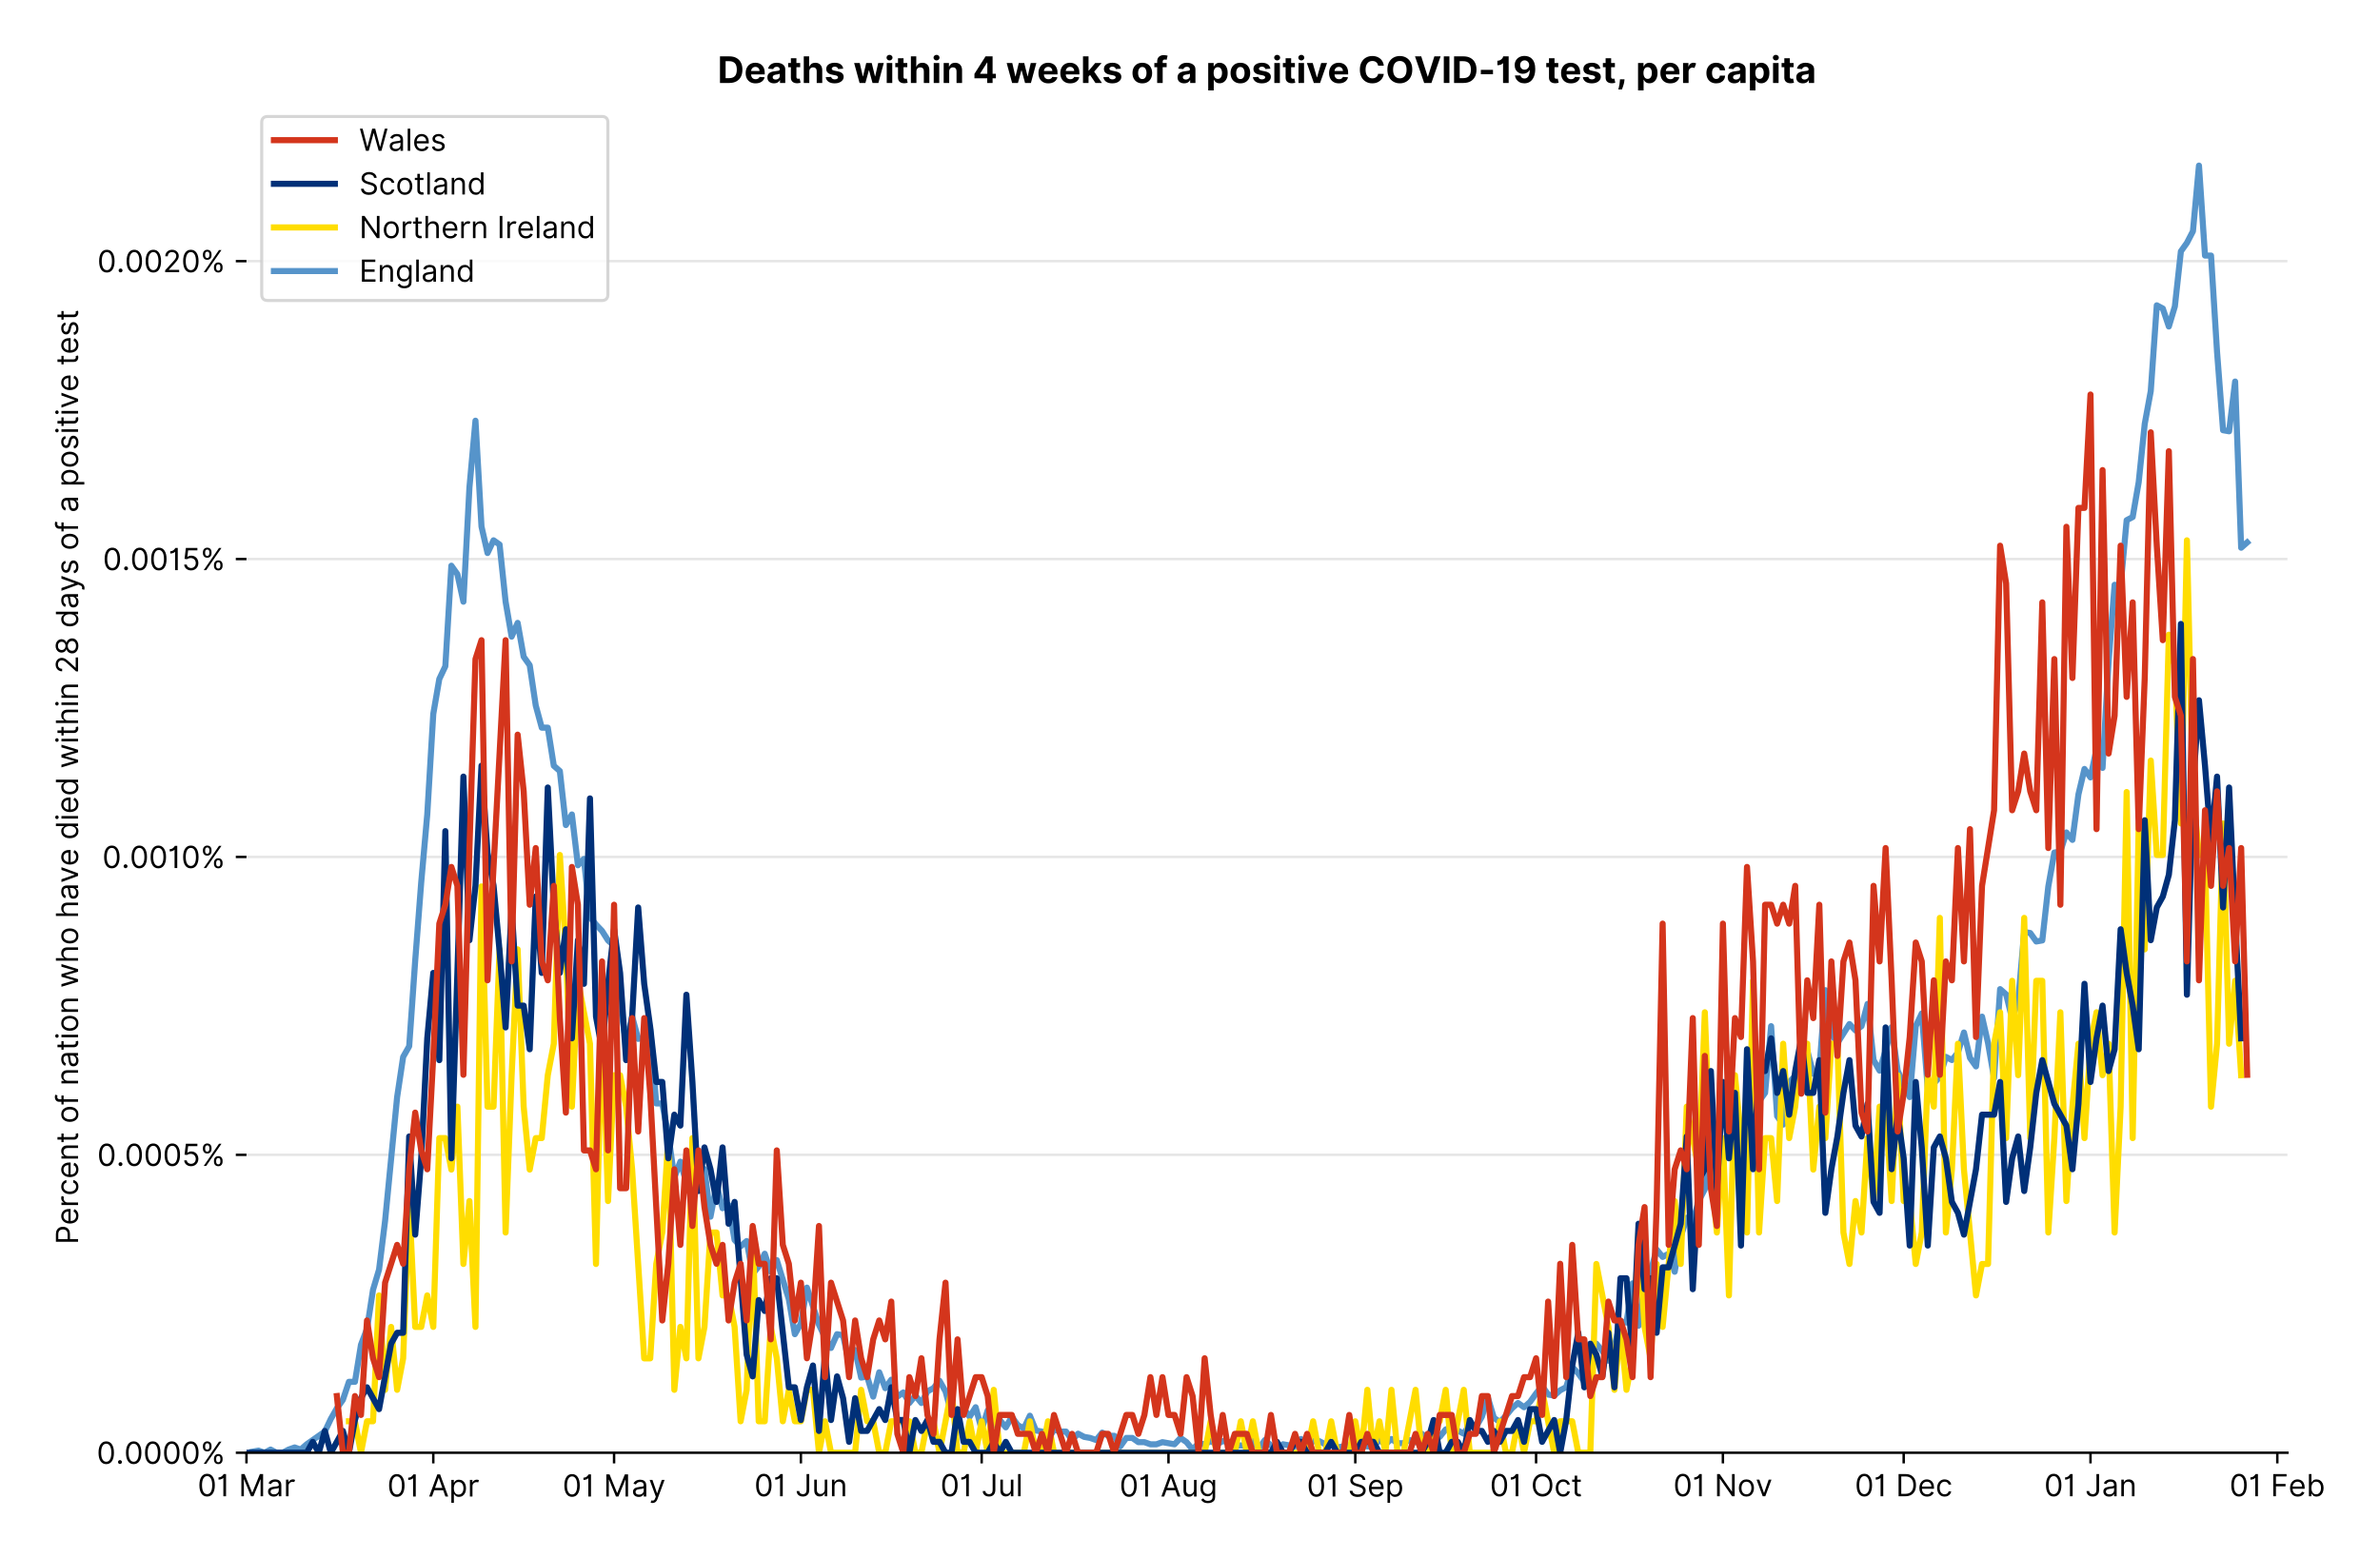 <?xml version="1.0" encoding="utf-8" standalone="no"?>
<!DOCTYPE svg PUBLIC "-//W3C//DTD SVG 1.1//EN"
  "http://www.w3.org/Graphics/SVG/1.1/DTD/svg11.dtd">
<!-- Created with matplotlib (https://matplotlib.org/) -->
<svg version="1.1" viewBox="0 0 780.828 511.276" xmlns="http://www.w3.org/2000/svg" xmlns:xlink="http://www.w3.org/1999/xlink">
 <defs>
  <style type="text/css">*{stroke-linecap:butt;stroke-linejoin:round;}</style>
 </defs>
 <g id="figure_1">
  <g id="patch_1">
   <path d="M 0 511.276 
L 780.828 511.276 
L 780.828 0 
L 0 0 
z
" style="fill:#ffffff;"/>
  </g>
  <g id="axes_1">
   <g id="patch_2">
    <path d="M 80.862 476.745 
L 750.462 476.745 
L 750.462 33.225 
L 80.862 33.225 
z
" style="fill:#ffffff;"/>
   </g>
   <g id="matplotlib.axis_1">
    <g id="xtick_1">
     <g id="line2d_1">
      <defs>
       <path d="M 0 0 
L 0 3.5 
" id="m6dd8b60ad5" style="stroke:#000000;stroke-width:0.8;"/>
      </defs>
      <g>
       <use style="stroke:#000000;stroke-width:0.8;" x="80.862" xlink:href="#m6dd8b60ad5" y="476.745"/>
      </g>
     </g>
     <g id="text_1">
      <!-- 01 Mar -->
      <g transform="translate(64.826 491.018)scale(0.1 -0.1)">
       <defs>
        <path d="M 31.25 -1 
Q 19.219 -1 12.594 8.766 
Q 5.969 18.531 5.969 36.359 
Q 5.969 54.047 12.641 63.875 
Q 19.312 73.719 31.25 73.719 
Q 43.188 73.719 49.859 63.875 
Q 56.531 54.047 56.531 36.359 
Q 56.531 18.531 49.906 8.766 
Q 43.297 -1 31.25 -1 
z
M 31.25 6.812 
Q 39.203 6.812 43.609 14.484 
Q 48.016 22.156 48.016 36.359 
Q 48.016 50.531 43.578 58.281 
Q 39.141 66.047 31.25 66.047 
Q 23.375 66.047 18.922 58.281 
Q 14.484 50.531 14.484 36.359 
Q 14.484 22.156 18.906 14.484 
Q 23.328 6.812 31.25 6.812 
z
" id="Inter-Regular-48"/>
        <path d="M 30.828 72.734 
L 30.828 0 
L 22.016 0 
L 22.016 59.938 
L 21.453 59.938 
Q 20.953 58.953 18.891 57.688 
Q 16.828 56.422 13.562 55.484 
Q 10.297 54.547 6.109 54.547 
L 6.109 61.938 
Q 10.328 61.938 13.422 63.453 
Q 16.516 64.984 18.594 67.047 
Q 20.672 69.109 21.75 70.766 
Q 22.828 72.438 23.016 72.734 
z
" id="Inter-Regular-49"/>
        <path id="Inter-Regular-32"/>
        <path d="M 8.812 72.734 
L 19.312 72.734 
L 44.031 12.359 
L 44.891 12.359 
L 69.609 72.734 
L 80.109 72.734 
L 80.109 0 
L 71.875 0 
L 71.875 55.25 
L 71.172 55.25 
L 48.438 0 
L 40.484 0 
L 17.75 55.25 
L 17.047 55.25 
L 17.047 0 
L 8.812 0 
z
" id="Inter-Regular-77"/>
        <path d="M 23.719 -1.281 
Q 18.531 -1.281 14.312 0.688 
Q 10.094 2.656 7.594 6.406 
Q 5.109 10.156 5.109 15.484 
Q 5.109 20.172 6.953 23.094 
Q 8.812 26.031 11.891 27.703 
Q 14.984 29.375 18.734 30.203 
Q 22.484 31.031 26.281 31.531 
Q 31.25 32.172 34.359 32.5 
Q 37.469 32.844 38.906 33.656 
Q 40.344 34.484 40.344 36.5 
L 40.344 36.797 
Q 40.344 42.047 37.484 44.953 
Q 34.625 47.875 28.844 47.875 
Q 22.828 47.875 19.422 45.234 
Q 16.016 42.609 14.625 39.625 
L 6.672 42.469 
Q 8.812 47.438 12.375 50.219 
Q 15.953 53.016 20.188 54.125 
Q 24.438 55.25 28.547 55.25 
Q 31.188 55.25 34.609 54.625 
Q 38.031 54.016 41.25 52.094 
Q 44.469 50.172 46.594 46.297 
Q 48.719 42.438 48.719 35.938 
L 48.719 0 
L 40.344 0 
L 40.344 7.391 
L 39.922 7.391 
Q 39.062 5.609 37.078 3.578 
Q 35.094 1.562 31.781 0.141 
Q 28.484 -1.281 23.719 -1.281 
z
M 25 6.25 
Q 29.969 6.25 33.391 8.203 
Q 36.828 10.156 38.578 13.234 
Q 40.344 16.328 40.344 19.75 
L 40.344 27.422 
Q 39.812 26.781 38.016 26.266 
Q 36.219 25.75 33.891 25.375 
Q 31.578 25 29.391 24.734 
Q 27.203 24.469 25.859 24.297 
Q 22.594 23.859 19.766 22.922 
Q 16.938 21.984 15.219 20.109 
Q 13.5 18.25 13.5 15.062 
Q 13.5 10.688 16.75 8.469 
Q 20 6.25 25 6.25 
z
" id="Inter-Regular-97"/>
        <path d="M 7.672 0 
L 7.672 54.547 
L 15.766 54.547 
L 15.766 46.312 
L 16.344 46.312 
Q 17.797 50.359 21.703 52.875 
Q 25.609 55.391 30.547 55.391 
Q 32.812 55.391 34.516 54.859 
Q 36.219 54.328 37.5 53.406 
L 34.656 46.312 
Q 33.766 46.766 32.578 47.031 
Q 31.391 47.297 29.828 47.297 
Q 23.859 47.297 19.953 43.656 
Q 16.047 40.016 16.047 34.516 
L 16.047 0 
z
" id="Inter-Regular-114"/>
       </defs>
       <use xlink:href="#Inter-Regular-48"/>
       <use x="62.5" xlink:href="#Inter-Regular-49"/>
       <use x="106.676" xlink:href="#Inter-Regular-32"/>
       <use x="134.801" xlink:href="#Inter-Regular-77"/>
       <use x="225.994" xlink:href="#Inter-Regular-97"/>
       <use x="282.386" xlink:href="#Inter-Regular-114"/>
      </g>
     </g>
    </g>
    <g id="xtick_2">
     <g id="line2d_2">
      <g>
       <use style="stroke:#000000;stroke-width:0.8;" x="142.152" xlink:href="#m6dd8b60ad5" y="476.745"/>
      </g>
     </g>
     <g id="text_2">
      <!-- 01 Apr -->
      <g transform="translate(127.067 491.117)scale(0.1 -0.1)">
       <defs>
        <path d="M 11.797 0 
L 2.562 0 
L 29.266 72.734 
L 38.359 72.734 
L 65.062 0 
L 55.828 0 
L 48.516 20.594 
L 19.109 20.594 
z
M 21.875 28.406 
L 45.734 28.406 
L 34.094 61.219 
L 33.531 61.219 
z
" id="Inter-Regular-65"/>
        <path d="M 7.672 -20.453 
L 7.672 54.547 
L 15.766 54.547 
L 15.766 45.875 
L 16.766 45.875 
Q 17.688 47.297 19.328 49.516 
Q 20.984 51.734 24.094 53.484 
Q 27.203 55.25 32.531 55.25 
Q 39.422 55.25 44.672 51.797 
Q 49.938 48.359 52.875 42.031 
Q 55.828 35.719 55.828 27.125 
Q 55.828 18.469 52.875 12.125 
Q 49.938 5.781 44.703 2.312 
Q 39.484 -1.141 32.672 -1.141 
Q 27.422 -1.141 24.25 0.609 
Q 21.094 2.375 19.391 4.625 
Q 17.688 6.891 16.766 8.375 
L 16.047 8.375 
L 16.047 -20.453 
z
M 15.906 27.266 
Q 15.906 18 19.938 12.188 
Q 23.969 6.391 31.531 6.391 
Q 36.797 6.391 40.328 9.172 
Q 43.859 11.969 45.641 16.703 
Q 47.438 21.453 47.438 27.266 
Q 47.438 33.031 45.672 37.656 
Q 43.922 42.297 40.391 45.016 
Q 36.859 47.734 31.531 47.734 
Q 23.859 47.734 19.875 42.078 
Q 15.906 36.438 15.906 27.266 
z
" id="Inter-Regular-112"/>
       </defs>
       <use xlink:href="#Inter-Regular-48"/>
       <use x="62.5" xlink:href="#Inter-Regular-49"/>
       <use x="106.676" xlink:href="#Inter-Regular-32"/>
       <use x="134.801" xlink:href="#Inter-Regular-65"/>
       <use x="202.415" xlink:href="#Inter-Regular-112"/>
       <use x="263.352" xlink:href="#Inter-Regular-114"/>
      </g>
     </g>
    </g>
    <g id="xtick_3">
     <g id="line2d_3">
      <g>
       <use style="stroke:#000000;stroke-width:0.8;" x="201.464" xlink:href="#m6dd8b60ad5" y="476.745"/>
      </g>
     </g>
     <g id="text_3">
      <!-- 01 May -->
      <g transform="translate(184.561 491.117)scale(0.1 -0.1)">
       <defs>
        <path d="M 12.781 -21.172 
Q 10.656 -21.172 8.984 -20.828 
Q 7.312 -20.484 6.672 -20.172 
L 8.812 -12.781 
Q 13.391 -13.953 16.453 -12.719 
Q 19.531 -11.5 21.734 -5.391 
L 23.578 -0.281 
L 3.406 54.547 
L 12.5 54.547 
L 27.562 11.078 
L 28.125 11.078 
L 43.188 54.547 
L 52.281 54.547 
L 28.844 -8.812 
Q 24.219 -21.172 12.781 -21.172 
z
" id="Inter-Regular-121"/>
       </defs>
       <use xlink:href="#Inter-Regular-48"/>
       <use x="62.5" xlink:href="#Inter-Regular-49"/>
       <use x="106.676" xlink:href="#Inter-Regular-32"/>
       <use x="134.801" xlink:href="#Inter-Regular-77"/>
       <use x="225.994" xlink:href="#Inter-Regular-97"/>
       <use x="282.386" xlink:href="#Inter-Regular-121"/>
      </g>
     </g>
    </g>
    <g id="xtick_4">
     <g id="line2d_4">
      <g>
       <use style="stroke:#000000;stroke-width:0.8;" x="262.754" xlink:href="#m6dd8b60ad5" y="476.745"/>
      </g>
     </g>
     <g id="text_4">
      <!-- 01 Jun -->
      <g transform="translate(247.47 491.018)scale(0.1 -0.1)">
       <defs>
        <path d="M 36.656 72.734 
L 45.453 72.734 
L 45.453 20.734 
Q 45.453 10.266 39.828 4.625 
Q 34.203 -1 24.719 -1 
Q 18.75 -1 14.094 1.188 
Q 9.453 3.375 6.781 7.422 
Q 4.125 11.469 4.125 17.047 
L 12.781 17.047 
Q 12.781 12.422 16.156 9.609 
Q 19.531 6.812 24.719 6.812 
Q 30.438 6.812 33.547 10.375 
Q 36.656 13.953 36.656 20.734 
z
" id="Inter-Regular-74"/>
        <path d="M 42.047 22.297 
L 42.047 54.547 
L 50.422 54.547 
L 50.422 0 
L 42.047 0 
L 42.047 9.234 
L 41.484 9.234 
Q 39.562 5.078 35.516 2.188 
Q 31.469 -0.703 25.281 -0.703 
Q 17.609 -0.703 12.641 4.375 
Q 7.672 9.453 7.672 19.891 
L 7.672 54.547 
L 16.047 54.547 
L 16.047 20.453 
Q 16.047 14.484 19.406 10.938 
Q 22.766 7.391 27.984 7.391 
Q 31.109 7.391 34.359 8.984 
Q 37.609 10.578 39.828 13.875 
Q 42.047 17.188 42.047 22.297 
z
" id="Inter-Regular-117"/>
        <path d="M 16.047 32.812 
L 16.047 0 
L 7.672 0 
L 7.672 54.547 
L 15.766 54.547 
L 15.766 46.016 
L 16.484 46.016 
Q 18.391 50.172 22.297 52.703 
Q 26.203 55.25 32.391 55.25 
Q 40.656 55.25 45.75 50.172 
Q 50.859 45.094 50.859 34.656 
L 50.859 0 
L 42.469 0 
L 42.469 34.094 
Q 42.469 40.516 39.125 44.125 
Q 35.797 47.734 29.969 47.734 
Q 23.969 47.734 20 43.844 
Q 16.047 39.953 16.047 32.812 
z
" id="Inter-Regular-110"/>
       </defs>
       <use xlink:href="#Inter-Regular-48"/>
       <use x="62.5" xlink:href="#Inter-Regular-49"/>
       <use x="106.676" xlink:href="#Inter-Regular-32"/>
       <use x="134.801" xlink:href="#Inter-Regular-74"/>
       <use x="189.063" xlink:href="#Inter-Regular-117"/>
       <use x="247.159" xlink:href="#Inter-Regular-110"/>
      </g>
     </g>
    </g>
    <g id="xtick_5">
     <g id="line2d_5">
      <g>
       <use style="stroke:#000000;stroke-width:0.8;" x="322.066" xlink:href="#m6dd8b60ad5" y="476.745"/>
      </g>
     </g>
     <g id="text_5">
      <!-- 01 Jul -->
      <g transform="translate(308.523 491.018)scale(0.1 -0.1)">
       <defs>
        <path d="M 16.047 72.734 
L 16.047 0 
L 7.672 0 
L 7.672 72.734 
z
" id="Inter-Regular-108"/>
       </defs>
       <use xlink:href="#Inter-Regular-48"/>
       <use x="62.5" xlink:href="#Inter-Regular-49"/>
       <use x="106.676" xlink:href="#Inter-Regular-32"/>
       <use x="134.801" xlink:href="#Inter-Regular-74"/>
       <use x="189.063" xlink:href="#Inter-Regular-117"/>
       <use x="247.159" xlink:href="#Inter-Regular-108"/>
      </g>
     </g>
    </g>
    <g id="xtick_6">
     <g id="line2d_6">
      <g>
       <use style="stroke:#000000;stroke-width:0.8;" x="383.356" xlink:href="#m6dd8b60ad5" y="476.745"/>
      </g>
     </g>
     <g id="text_6">
      <!-- 01 Aug -->
      <g transform="translate(367.284 491.117)scale(0.1 -0.1)">
       <defs>
        <path d="M 29.688 -21.594 
Q 20.562 -21.594 15.25 -18.266 
Q 9.938 -14.953 7.391 -10.656 
L 14.062 -5.969 
Q 15.203 -7.453 16.938 -9.391 
Q 18.688 -11.328 21.719 -12.766 
Q 24.75 -14.203 29.688 -14.203 
Q 36.297 -14.203 40.594 -11 
Q 44.891 -7.812 44.891 -1 
L 44.891 10.078 
L 44.172 10.078 
Q 43.25 8.594 41.562 6.406 
Q 39.875 4.219 36.734 2.531 
Q 33.594 0.859 28.266 0.859 
Q 21.656 0.859 16.422 3.984 
Q 11.188 7.109 8.141 13.062 
Q 5.109 19.031 5.109 27.562 
Q 5.109 35.938 8.062 42.172 
Q 11.016 48.406 16.266 51.828 
Q 21.516 55.25 28.406 55.25 
Q 33.734 55.25 36.875 53.484 
Q 40.016 51.734 41.703 49.516 
Q 43.391 47.297 44.312 45.875 
L 45.172 45.875 
L 45.172 54.547 
L 53.266 54.547 
L 53.266 -1.562 
Q 53.266 -8.594 50.078 -13.016 
Q 46.906 -17.438 41.562 -19.516 
Q 36.219 -21.594 29.688 -21.594 
z
M 29.406 8.375 
Q 36.969 8.375 41 13.5 
Q 45.031 18.641 45.031 27.703 
Q 45.031 36.547 41.047 42.141 
Q 37.078 47.734 29.406 47.734 
Q 24.078 47.734 20.547 45.031 
Q 17.016 42.328 15.25 37.781 
Q 13.5 33.234 13.5 27.703 
Q 13.5 19.172 17.5 13.766 
Q 21.516 8.375 29.406 8.375 
z
" id="Inter-Regular-103"/>
       </defs>
       <use xlink:href="#Inter-Regular-48"/>
       <use x="62.5" xlink:href="#Inter-Regular-49"/>
       <use x="106.676" xlink:href="#Inter-Regular-32"/>
       <use x="134.801" xlink:href="#Inter-Regular-65"/>
       <use x="202.415" xlink:href="#Inter-Regular-117"/>
       <use x="260.511" xlink:href="#Inter-Regular-103"/>
      </g>
     </g>
    </g>
    <g id="xtick_7">
     <g id="line2d_7">
      <g>
       <use style="stroke:#000000;stroke-width:0.8;" x="444.645" xlink:href="#m6dd8b60ad5" y="476.745"/>
      </g>
     </g>
     <g id="text_7">
      <!-- 01 Sep -->
      <g transform="translate(428.758 491.117)scale(0.1 -0.1)">
       <defs>
        <path d="M 48.578 54.547 
Q 47.938 59.938 43.391 62.922 
Q 38.844 65.906 32.25 65.906 
Q 25 65.906 20.594 62.484 
Q 16.188 59.062 16.188 53.828 
Q 16.188 49.922 18.578 47.531 
Q 20.984 45.141 24.266 43.797 
Q 27.562 42.469 30.25 41.766 
L 37.641 39.766 
Q 40.484 39.031 43.984 37.719 
Q 47.484 36.406 50.688 34.141 
Q 53.906 31.891 56 28.375 
Q 58.094 24.859 58.094 19.75 
Q 58.094 13.844 55.016 9.078 
Q 51.953 4.328 46.078 1.516 
Q 40.203 -1.281 31.812 -1.281 
Q 20.094 -1.281 13.203 4.25 
Q 6.328 9.797 5.688 18.75 
L 14.781 18.75 
Q 15.125 14.625 17.562 11.938 
Q 20 9.266 23.734 7.969 
Q 27.484 6.672 31.812 6.672 
Q 36.859 6.672 40.875 8.328 
Q 44.891 9.984 47.234 12.938 
Q 49.578 15.906 49.578 19.891 
Q 49.578 23.516 47.547 25.781 
Q 45.531 28.047 42.219 29.469 
Q 38.922 30.891 35.094 31.953 
L 26.141 34.516 
Q 17.609 36.969 12.641 41.516 
Q 7.672 46.062 7.672 53.406 
Q 7.672 59.516 10.984 64.078 
Q 14.312 68.641 19.938 71.172 
Q 25.562 73.719 32.531 73.719 
Q 39.562 73.719 45.031 71.219 
Q 50.5 68.719 53.703 64.375 
Q 56.922 60.047 57.109 54.547 
z
" id="Inter-Regular-83"/>
        <path d="M 30.547 -1.141 
Q 22.656 -1.141 16.953 2.359 
Q 11.266 5.859 8.188 12.156 
Q 5.109 18.469 5.109 26.844 
Q 5.109 35.234 8.188 41.641 
Q 11.266 48.047 16.781 51.641 
Q 22.297 55.25 29.688 55.25 
Q 33.953 55.25 38.109 53.828 
Q 42.266 52.422 45.672 49.234 
Q 49.078 46.062 51.094 40.844 
Q 53.125 35.625 53.125 27.984 
L 53.125 24.438 
L 13.531 24.438 
Q 13.812 15.703 18.484 11.047 
Q 23.156 6.391 30.547 6.391 
Q 35.484 6.391 39.031 8.516 
Q 42.578 10.656 44.172 14.922 
L 52.281 12.641 
Q 50.359 6.469 44.594 2.656 
Q 38.844 -1.141 30.547 -1.141 
z
M 13.531 31.672 
L 44.609 31.672 
Q 44.609 38.594 40.547 43.156 
Q 36.5 47.734 29.688 47.734 
Q 24.891 47.734 21.375 45.484 
Q 17.859 43.25 15.828 39.578 
Q 13.812 35.906 13.531 31.672 
z
" id="Inter-Regular-101"/>
       </defs>
       <use xlink:href="#Inter-Regular-48"/>
       <use x="62.5" xlink:href="#Inter-Regular-49"/>
       <use x="106.676" xlink:href="#Inter-Regular-32"/>
       <use x="134.801" xlink:href="#Inter-Regular-83"/>
       <use x="198.58" xlink:href="#Inter-Regular-101"/>
       <use x="256.818" xlink:href="#Inter-Regular-112"/>
      </g>
     </g>
    </g>
    <g id="xtick_8">
     <g id="line2d_8">
      <g>
       <use style="stroke:#000000;stroke-width:0.8;" x="503.958" xlink:href="#m6dd8b60ad5" y="476.745"/>
      </g>
     </g>
     <g id="text_8">
      <!-- 01 Oct -->
      <g transform="translate(488.802 491.018)scale(0.1 -0.1)">
       <defs>
        <path d="M 70.172 36.359 
Q 70.172 24.859 66.016 16.469 
Q 61.859 8.094 54.609 3.547 
Q 47.375 -1 38.062 -1 
Q 28.766 -1 21.516 3.547 
Q 14.281 8.094 10.125 16.469 
Q 5.969 24.859 5.969 36.359 
Q 5.969 47.875 10.125 56.25 
Q 14.281 64.625 21.516 69.172 
Q 28.766 73.719 38.062 73.719 
Q 47.375 73.719 54.609 69.172 
Q 61.859 64.625 66.016 56.25 
Q 70.172 47.875 70.172 36.359 
z
M 61.656 36.359 
Q 61.656 45.812 58.5 52.312 
Q 55.359 58.812 50.016 62.141 
Q 44.672 65.484 38.062 65.484 
Q 31.469 65.484 26.125 62.141 
Q 20.781 58.812 17.625 52.312 
Q 14.484 45.812 14.484 36.359 
Q 14.484 26.922 17.625 20.422 
Q 20.781 13.922 26.125 10.578 
Q 31.469 7.25 38.062 7.25 
Q 44.672 7.25 50.016 10.578 
Q 55.359 13.922 58.5 20.422 
Q 61.656 26.922 61.656 36.359 
z
" id="Inter-Regular-79"/>
        <path d="M 29.828 -1.141 
Q 22.156 -1.141 16.609 2.484 
Q 11.078 6.109 8.094 12.469 
Q 5.109 18.828 5.109 26.984 
Q 5.109 35.297 8.188 41.672 
Q 11.266 48.047 16.781 51.641 
Q 22.297 55.25 29.688 55.25 
Q 35.438 55.25 40.047 53.125 
Q 44.672 51 47.609 47.156 
Q 50.562 43.328 51.281 38.203 
L 42.906 38.203 
Q 41.938 41.938 38.656 44.828 
Q 35.375 47.734 29.828 47.734 
Q 22.484 47.734 17.984 42.141 
Q 13.5 36.547 13.5 27.266 
Q 13.5 17.797 17.938 12.094 
Q 22.375 6.391 29.828 6.391 
Q 34.734 6.391 38.234 8.906 
Q 41.734 11.438 42.906 15.906 
L 51.281 15.906 
Q 50.562 11.078 47.781 7.219 
Q 45 3.375 40.438 1.109 
Q 35.875 -1.141 29.828 -1.141 
z
" id="Inter-Regular-99"/>
        <path d="M 31.391 54.547 
L 31.391 47.438 
L 19.75 47.438 
L 19.75 15.625 
Q 19.75 12.078 20.797 10.312 
Q 21.844 8.562 23.484 7.969 
Q 25.141 7.391 26.984 7.391 
Q 28.375 7.391 29.266 7.547 
Q 30.156 7.703 30.688 7.812 
L 32.391 0.281 
Q 31.531 -0.031 30 -0.359 
Q 28.484 -0.703 26.141 -0.703 
Q 22.594 -0.703 19.188 0.812 
Q 15.797 2.344 13.578 5.469 
Q 11.359 8.594 11.359 13.359 
L 11.359 47.438 
L 3.125 47.438 
L 3.125 54.547 
L 11.359 54.547 
L 11.359 67.609 
L 19.75 67.609 
L 19.75 54.547 
z
" id="Inter-Regular-116"/>
       </defs>
       <use xlink:href="#Inter-Regular-48"/>
       <use x="62.5" xlink:href="#Inter-Regular-49"/>
       <use x="106.676" xlink:href="#Inter-Regular-32"/>
       <use x="134.801" xlink:href="#Inter-Regular-79"/>
       <use x="210.938" xlink:href="#Inter-Regular-99"/>
       <use x="266.761" xlink:href="#Inter-Regular-116"/>
      </g>
     </g>
    </g>
    <g id="xtick_9">
     <g id="line2d_9">
      <g>
       <use style="stroke:#000000;stroke-width:0.8;" x="565.247" xlink:href="#m6dd8b60ad5" y="476.745"/>
      </g>
     </g>
     <g id="text_9">
      <!-- 01 Nov -->
      <g transform="translate(548.976 491.018)scale(0.1 -0.1)">
       <defs>
        <path d="M 66.484 72.734 
L 66.484 0 
L 57.953 0 
L 18.328 57.109 
L 17.609 57.109 
L 17.609 0 
L 8.812 0 
L 8.812 72.734 
L 17.328 72.734 
L 57.109 15.484 
L 57.812 15.484 
L 57.812 72.734 
z
" id="Inter-Regular-78"/>
        <path d="M 29.828 -1.141 
Q 22.438 -1.141 16.875 2.375 
Q 11.328 5.891 8.219 12.203 
Q 5.109 18.531 5.109 26.984 
Q 5.109 35.516 8.219 41.859 
Q 11.328 48.219 16.875 51.734 
Q 22.438 55.25 29.828 55.25 
Q 37.219 55.25 42.766 51.734 
Q 48.328 48.219 51.438 41.859 
Q 54.547 35.516 54.547 26.984 
Q 54.547 18.531 51.438 12.203 
Q 48.328 5.891 42.766 2.375 
Q 37.219 -1.141 29.828 -1.141 
z
M 29.828 6.391 
Q 35.438 6.391 39.062 9.266 
Q 42.688 12.141 44.422 16.828 
Q 46.172 21.516 46.172 26.984 
Q 46.172 32.453 44.422 37.172 
Q 42.688 41.906 39.062 44.812 
Q 35.438 47.734 29.828 47.734 
Q 24.219 47.734 20.594 44.812 
Q 16.969 41.906 15.234 37.172 
Q 13.5 32.453 13.5 26.984 
Q 13.5 21.516 15.234 16.828 
Q 16.969 12.141 20.594 9.266 
Q 24.219 6.391 29.828 6.391 
z
" id="Inter-Regular-111"/>
        <path d="M 52.281 54.547 
L 32.109 0 
L 23.578 0 
L 3.406 54.547 
L 12.5 54.547 
L 27.562 11.078 
L 28.125 11.078 
L 43.188 54.547 
z
" id="Inter-Regular-118"/>
       </defs>
       <use xlink:href="#Inter-Regular-48"/>
       <use x="62.5" xlink:href="#Inter-Regular-49"/>
       <use x="106.676" xlink:href="#Inter-Regular-32"/>
       <use x="134.801" xlink:href="#Inter-Regular-78"/>
       <use x="210.085" xlink:href="#Inter-Regular-111"/>
       <use x="269.744" xlink:href="#Inter-Regular-118"/>
      </g>
     </g>
    </g>
    <g id="xtick_10">
     <g id="line2d_10">
      <g>
       <use style="stroke:#000000;stroke-width:0.8;" x="624.56" xlink:href="#m6dd8b60ad5" y="476.745"/>
      </g>
     </g>
     <g id="text_10">
      <!-- 01 Dec -->
      <g transform="translate(608.523 491.018)scale(0.1 -0.1)">
       <defs>
        <path d="M 31.25 0 
L 8.812 0 
L 8.812 72.734 
L 32.25 72.734 
Q 42.828 72.734 50.359 68.375 
Q 57.891 64.031 61.891 55.906 
Q 65.906 47.797 65.906 36.5 
Q 65.906 25.141 61.859 16.953 
Q 57.812 8.766 50.062 4.375 
Q 42.328 0 31.25 0 
z
M 17.609 7.812 
L 30.688 7.812 
Q 44.219 7.812 50.797 15.5 
Q 57.391 23.188 57.391 36.5 
Q 57.391 49.719 50.922 57.312 
Q 44.469 64.922 31.672 64.922 
L 17.609 64.922 
z
" id="Inter-Regular-68"/>
       </defs>
       <use xlink:href="#Inter-Regular-48"/>
       <use x="62.5" xlink:href="#Inter-Regular-49"/>
       <use x="106.676" xlink:href="#Inter-Regular-32"/>
       <use x="134.801" xlink:href="#Inter-Regular-68"/>
       <use x="206.676" xlink:href="#Inter-Regular-101"/>
       <use x="264.915" xlink:href="#Inter-Regular-99"/>
      </g>
     </g>
    </g>
    <g id="xtick_11">
     <g id="line2d_11">
      <g>
       <use style="stroke:#000000;stroke-width:0.8;" x="685.849" xlink:href="#m6dd8b60ad5" y="476.745"/>
      </g>
     </g>
     <g id="text_11">
      <!-- 01 Jan -->
      <g transform="translate(670.65 491.018)scale(0.1 -0.1)">
       <use xlink:href="#Inter-Regular-48"/>
       <use x="62.5" xlink:href="#Inter-Regular-49"/>
       <use x="106.676" xlink:href="#Inter-Regular-32"/>
       <use x="134.801" xlink:href="#Inter-Regular-74"/>
       <use x="189.063" xlink:href="#Inter-Regular-97"/>
       <use x="245.455" xlink:href="#Inter-Regular-110"/>
      </g>
     </g>
    </g>
    <g id="xtick_12">
     <g id="line2d_12">
      <g>
       <use style="stroke:#000000;stroke-width:0.8;" x="747.139" xlink:href="#m6dd8b60ad5" y="476.745"/>
      </g>
     </g>
     <g id="text_12">
      <!-- 01 Feb -->
      <g transform="translate(731.45 491.018)scale(0.1 -0.1)">
       <defs>
        <path d="M 8.812 0 
L 8.812 72.734 
L 52.422 72.734 
L 52.422 64.922 
L 17.609 64.922 
L 17.609 40.344 
L 49.156 40.344 
L 49.156 32.531 
L 17.609 32.531 
L 17.609 0 
z
" id="Inter-Regular-70"/>
        <path d="M 8.812 0 
L 8.812 72.734 
L 17.188 72.734 
L 17.188 45.875 
L 17.906 45.875 
Q 18.828 47.297 20.469 49.516 
Q 22.125 51.734 25.234 53.484 
Q 28.344 55.25 33.672 55.25 
Q 40.562 55.25 45.812 51.797 
Q 51.062 48.359 54.016 42.031 
Q 56.969 35.719 56.969 27.125 
Q 56.969 18.469 54.016 12.125 
Q 51.062 5.781 45.844 2.312 
Q 40.625 -1.141 33.812 -1.141 
Q 28.547 -1.141 25.391 0.609 
Q 22.234 2.375 20.531 4.625 
Q 18.828 6.891 17.906 8.375 
L 16.906 8.375 
L 16.906 0 
z
M 17.047 27.266 
Q 17.047 18 21.078 12.188 
Q 25.109 6.391 32.672 6.391 
Q 37.922 6.391 41.453 9.172 
Q 45 11.969 46.781 16.703 
Q 48.578 21.453 48.578 27.266 
Q 48.578 33.031 46.812 37.656 
Q 45.062 42.297 41.531 45.016 
Q 38 47.734 32.672 47.734 
Q 25 47.734 21.016 42.078 
Q 17.047 36.438 17.047 27.266 
z
" id="Inter-Regular-98"/>
       </defs>
       <use xlink:href="#Inter-Regular-48"/>
       <use x="62.5" xlink:href="#Inter-Regular-49"/>
       <use x="106.676" xlink:href="#Inter-Regular-32"/>
       <use x="134.801" xlink:href="#Inter-Regular-70"/>
       <use x="193.466" xlink:href="#Inter-Regular-101"/>
       <use x="251.705" xlink:href="#Inter-Regular-98"/>
      </g>
     </g>
    </g>
   </g>
   <g id="matplotlib.axis_2">
    <g id="ytick_1">
     <g id="line2d_13">
      <path clip-path="url(#p8b3ab026e4)" d="M 80.862 476.745 
L 750.462 476.745 
" style="fill:none;stroke:#e5e5e5;stroke-linecap:square;stroke-width:0.8;"/>
     </g>
     <g id="line2d_14">
      <defs>
       <path d="M 0 0 
L -3.5 0 
" id="mc366fbac77" style="stroke:#000000;stroke-width:0.8;"/>
      </defs>
      <g>
       <use style="stroke:#000000;stroke-width:0.8;" x="80.862" xlink:href="#mc366fbac77" y="476.745"/>
      </g>
     </g>
     <g id="text_13">
      <!-- 0.0000% -->
      <g transform="translate(31.731 480.382)scale(0.1 -0.1)">
       <defs>
        <path d="M 13.781 -0.562 
Q 11.156 -0.562 9.266 1.312 
Q 7.391 3.203 7.391 5.828 
Q 7.391 8.453 9.266 10.328 
Q 11.156 12.219 13.781 12.219 
Q 16.406 12.219 18.281 10.328 
Q 20.172 8.453 20.172 5.828 
Q 20.172 3.203 18.281 1.312 
Q 16.406 -0.562 13.781 -0.562 
z
" id="Inter-Regular-46"/>
        <path d="M 44.609 13.641 
L 44.609 17.469 
Q 44.609 21.453 46.25 24.766 
Q 47.906 28.094 51.078 30.094 
Q 54.266 32.109 58.812 32.109 
Q 63.422 32.109 66.547 30.094 
Q 69.672 28.094 71.266 24.766 
Q 72.875 21.453 72.875 17.469 
L 72.875 13.641 
Q 72.875 9.656 71.25 6.328 
Q 69.641 3.016 66.5 1 
Q 63.359 -1 58.812 -1 
Q 54.188 -1 51.031 1 
Q 47.875 3.016 46.234 6.328 
Q 44.609 9.656 44.609 13.641 
z
M 8.375 55.25 
L 8.375 59.094 
Q 8.375 63.062 10.031 66.375 
Q 11.688 69.703 14.859 71.703 
Q 18.047 73.719 22.594 73.719 
Q 27.203 73.719 30.328 71.703 
Q 33.453 69.703 35.047 66.375 
Q 36.656 63.062 36.656 59.094 
L 36.656 55.25 
Q 36.656 51.281 35.031 47.953 
Q 33.422 44.641 30.266 42.625 
Q 27.125 40.625 22.594 40.625 
Q 17.969 40.625 14.812 42.625 
Q 11.656 44.641 10.016 47.953 
Q 8.375 51.281 8.375 55.25 
z
M 11.078 0 
L 61.078 72.734 
L 69.172 72.734 
L 19.172 0 
z
M 51.844 17.469 
L 51.844 13.641 
Q 51.844 10.328 53.406 7.719 
Q 54.969 5.109 58.812 5.109 
Q 62.531 5.109 64.078 7.719 
Q 65.625 10.328 65.625 13.641 
L 65.625 17.469 
Q 65.625 20.781 64.125 23.391 
Q 62.641 26 58.812 26 
Q 55.078 26 53.453 23.391 
Q 51.844 20.781 51.844 17.469 
z
M 15.625 59.094 
L 15.625 55.25 
Q 15.625 51.953 17.188 49.344 
Q 18.75 46.734 22.594 46.734 
Q 26.312 46.734 27.859 49.344 
Q 29.406 51.953 29.406 55.25 
L 29.406 59.094 
Q 29.406 62.391 27.906 65 
Q 26.422 67.609 22.594 67.609 
Q 18.859 67.609 17.234 65 
Q 15.625 62.391 15.625 59.094 
z
" id="Inter-Regular-37"/>
       </defs>
       <use xlink:href="#Inter-Regular-48"/>
       <use x="62.5" xlink:href="#Inter-Regular-46"/>
       <use x="90.057" xlink:href="#Inter-Regular-48"/>
       <use x="152.557" xlink:href="#Inter-Regular-48"/>
       <use x="215.057" xlink:href="#Inter-Regular-48"/>
       <use x="277.557" xlink:href="#Inter-Regular-48"/>
       <use x="340.057" xlink:href="#Inter-Regular-37"/>
      </g>
     </g>
    </g>
    <g id="ytick_2">
     <g id="line2d_15">
      <path clip-path="url(#p8b3ab026e4)" d="M 80.862 378.983 
L 750.462 378.983 
" style="fill:none;stroke:#e5e5e5;stroke-linecap:square;stroke-width:0.8;"/>
     </g>
     <g id="line2d_16">
      <g>
       <use style="stroke:#000000;stroke-width:0.8;" x="80.862" xlink:href="#mc366fbac77" y="378.983"/>
      </g>
     </g>
     <g id="text_14">
      <!-- 0.0005% -->
      <g transform="translate(31.902 382.62)scale(0.1 -0.1)">
       <defs>
        <path d="M 30.25 -1 
Q 24 -1 19 1.484 
Q 14 3.984 10.969 8.312 
Q 7.953 12.641 7.672 18.188 
L 16.188 18.188 
Q 16.688 13.25 20.688 10.031 
Q 24.688 6.812 30.25 6.812 
Q 34.734 6.812 38.234 8.906 
Q 41.734 11.016 43.734 14.688 
Q 45.734 18.359 45.734 23.016 
Q 45.734 27.766 43.656 31.516 
Q 41.578 35.266 37.953 37.422 
Q 34.344 39.594 29.688 39.625 
Q 26.344 39.672 22.828 38.625 
Q 19.312 37.578 17.047 35.938 
L 8.812 36.938 
L 13.219 72.734 
L 51 72.734 
L 51 64.922 
L 20.594 64.922 
L 18.047 43.469 
L 18.469 43.469 
Q 20.703 45.234 24.078 46.406 
Q 27.453 47.578 31.109 47.578 
Q 37.781 47.578 43.016 44.406 
Q 48.266 41.234 51.266 35.719 
Q 54.266 30.219 54.266 23.156 
Q 54.266 16.188 51.156 10.734 
Q 48.047 5.297 42.609 2.141 
Q 37.188 -1 30.25 -1 
z
" id="Inter-Regular-53"/>
       </defs>
       <use xlink:href="#Inter-Regular-48"/>
       <use x="62.5" xlink:href="#Inter-Regular-46"/>
       <use x="90.057" xlink:href="#Inter-Regular-48"/>
       <use x="152.557" xlink:href="#Inter-Regular-48"/>
       <use x="215.057" xlink:href="#Inter-Regular-48"/>
       <use x="277.557" xlink:href="#Inter-Regular-53"/>
       <use x="338.352" xlink:href="#Inter-Regular-37"/>
      </g>
     </g>
    </g>
    <g id="ytick_3">
     <g id="line2d_17">
      <path clip-path="url(#p8b3ab026e4)" d="M 80.862 281.222 
L 750.462 281.222 
" style="fill:none;stroke:#e5e5e5;stroke-linecap:square;stroke-width:0.8;"/>
     </g>
     <g id="line2d_18">
      <g>
       <use style="stroke:#000000;stroke-width:0.8;" x="80.862" xlink:href="#mc366fbac77" y="281.222"/>
      </g>
     </g>
     <g id="text_15">
      <!-- 0.0010% -->
      <g transform="translate(33.564 284.859)scale(0.1 -0.1)">
       <use xlink:href="#Inter-Regular-48"/>
       <use x="62.5" xlink:href="#Inter-Regular-46"/>
       <use x="90.057" xlink:href="#Inter-Regular-48"/>
       <use x="152.557" xlink:href="#Inter-Regular-48"/>
       <use x="215.057" xlink:href="#Inter-Regular-49"/>
       <use x="259.233" xlink:href="#Inter-Regular-48"/>
       <use x="321.733" xlink:href="#Inter-Regular-37"/>
      </g>
     </g>
    </g>
    <g id="ytick_4">
     <g id="line2d_19">
      <path clip-path="url(#p8b3ab026e4)" d="M 80.862 183.46 
L 750.462 183.46 
" style="fill:none;stroke:#e5e5e5;stroke-linecap:square;stroke-width:0.8;"/>
     </g>
     <g id="line2d_20">
      <g>
       <use style="stroke:#000000;stroke-width:0.8;" x="80.862" xlink:href="#mc366fbac77" y="183.46"/>
      </g>
     </g>
     <g id="text_16">
      <!-- 0.0015% -->
      <g transform="translate(33.734 187.097)scale(0.1 -0.1)">
       <use xlink:href="#Inter-Regular-48"/>
       <use x="62.5" xlink:href="#Inter-Regular-46"/>
       <use x="90.057" xlink:href="#Inter-Regular-48"/>
       <use x="152.557" xlink:href="#Inter-Regular-48"/>
       <use x="215.057" xlink:href="#Inter-Regular-49"/>
       <use x="259.233" xlink:href="#Inter-Regular-53"/>
       <use x="320.028" xlink:href="#Inter-Regular-37"/>
      </g>
     </g>
    </g>
    <g id="ytick_5">
     <g id="line2d_21">
      <path clip-path="url(#p8b3ab026e4)" d="M 80.862 85.699 
L 750.462 85.699 
" style="fill:none;stroke:#e5e5e5;stroke-linecap:square;stroke-width:0.8;"/>
     </g>
     <g id="line2d_22">
      <g>
       <use style="stroke:#000000;stroke-width:0.8;" x="80.862" xlink:href="#mc366fbac77" y="85.699"/>
      </g>
     </g>
     <g id="text_17">
      <!-- 0.0020% -->
      <g transform="translate(31.93 89.335)scale(0.1 -0.1)">
       <defs>
        <path d="M 7.531 0 
L 7.531 6.391 
L 31.531 32.672 
Q 35.766 37.281 38.5 40.703 
Q 41.234 44.141 42.562 47.172 
Q 43.891 50.219 43.891 53.547 
Q 43.891 59.297 39.891 62.672 
Q 35.906 66.047 29.969 66.047 
Q 23.656 66.047 19.922 62.266 
Q 16.188 58.484 16.188 52.266 
L 7.812 52.266 
Q 7.812 58.672 10.75 63.5 
Q 13.703 68.328 18.797 71.016 
Q 23.906 73.719 30.25 73.719 
Q 36.656 73.719 41.578 71.016 
Q 46.516 68.328 49.312 63.734 
Q 52.125 59.156 52.125 53.547 
Q 52.125 49.531 50.688 45.719 
Q 49.25 41.906 45.719 37.234 
Q 42.188 32.562 35.938 25.859 
L 19.609 8.375 
L 19.609 7.812 
L 53.406 7.812 
L 53.406 0 
z
" id="Inter-Regular-50"/>
       </defs>
       <use xlink:href="#Inter-Regular-48"/>
       <use x="62.5" xlink:href="#Inter-Regular-46"/>
       <use x="90.057" xlink:href="#Inter-Regular-48"/>
       <use x="152.557" xlink:href="#Inter-Regular-48"/>
       <use x="215.057" xlink:href="#Inter-Regular-50"/>
       <use x="275.568" xlink:href="#Inter-Regular-48"/>
       <use x="338.068" xlink:href="#Inter-Regular-37"/>
      </g>
     </g>
    </g>
    <g id="text_18">
     <!-- Percent of nation who have died within 28 days of a positive test -->
     <g transform="translate(25.614 408.396)rotate(-90)scale(0.1 -0.1)">
      <defs>
       <path d="M 8.812 0 
L 8.812 72.734 
L 33.375 72.734 
Q 41.938 72.734 47.391 69.656 
Q 52.844 66.578 55.469 61.359 
Q 58.094 56.141 58.094 49.719 
Q 58.094 43.281 55.484 38.031 
Q 52.875 32.781 47.438 29.672 
Q 42.016 26.562 33.531 26.562 
L 17.609 26.562 
L 17.609 0 
z
M 17.609 34.375 
L 33.234 34.375 
Q 42.016 34.375 45.719 38.781 
Q 49.438 43.188 49.438 49.719 
Q 49.438 56.281 45.703 60.594 
Q 41.969 64.922 33.094 64.922 
L 17.609 64.922 
z
" id="Inter-Regular-80"/>
       <path d="M 31.969 54.547 
L 31.969 47.438 
L 19.75 47.438 
L 19.75 0 
L 11.359 0 
L 11.359 47.438 
L 2.562 47.438 
L 2.562 54.547 
L 11.359 54.547 
L 11.359 62.078 
Q 11.359 66.766 13.562 69.891 
Q 15.766 73.016 19.281 74.578 
Q 22.797 76.141 26.703 76.141 
Q 29.797 76.141 31.75 75.641 
Q 33.703 75.141 34.656 74.719 
L 32.25 67.469 
Q 31.609 67.688 30.484 68 
Q 29.375 68.328 27.562 68.328 
Q 23.406 68.328 21.578 66.234 
Q 19.75 64.141 19.75 60.078 
L 19.75 54.547 
z
" id="Inter-Regular-102"/>
       <path d="M 7.672 0 
L 7.672 54.547 
L 16.047 54.547 
L 16.047 0 
z
M 11.938 63.641 
Q 9.484 63.641 7.719 65.297 
Q 5.969 66.969 5.969 69.312 
Q 5.969 71.656 7.719 73.328 
Q 9.484 75 11.938 75 
Q 14.391 75 16.141 73.328 
Q 17.906 71.656 17.906 69.312 
Q 17.906 66.969 16.141 65.297 
Q 14.391 63.641 11.938 63.641 
z
" id="Inter-Regular-105"/>
       <path d="M 20.031 0 
L 3.406 54.547 
L 12.219 54.547 
L 24 12.781 
L 24.578 12.781 
L 36.219 54.547 
L 45.172 54.547 
L 56.672 12.922 
L 57.25 12.922 
L 69.031 54.547 
L 77.844 54.547 
L 61.219 0 
L 52.984 0 
L 41.047 41.906 
L 40.203 41.906 
L 28.266 0 
z
" id="Inter-Regular-119"/>
       <path d="M 16.047 32.812 
L 16.047 0 
L 7.672 0 
L 7.672 72.734 
L 16.047 72.734 
L 16.047 46.016 
L 16.766 46.016 
Q 18.688 50.25 22.531 52.75 
Q 26.391 55.25 32.812 55.25 
Q 41.188 55.25 46.297 50.203 
Q 51.422 45.172 51.422 34.656 
L 51.422 0 
L 43.047 0 
L 43.047 34.094 
Q 43.047 40.594 39.688 44.156 
Q 36.328 47.734 30.406 47.734 
Q 24.188 47.734 20.109 43.844 
Q 16.047 39.953 16.047 32.812 
z
" id="Inter-Regular-104"/>
       <path d="M 28.266 -1.141 
Q 21.453 -1.141 16.234 2.312 
Q 11.016 5.781 8.062 12.125 
Q 5.109 18.469 5.109 27.125 
Q 5.109 35.719 8.062 42.031 
Q 11.016 48.359 16.266 51.797 
Q 21.516 55.25 28.406 55.25 
Q 33.734 55.25 36.844 53.484 
Q 39.953 51.734 41.594 49.516 
Q 43.25 47.297 44.172 45.875 
L 44.891 45.875 
L 44.891 72.734 
L 53.266 72.734 
L 53.266 0 
L 45.172 0 
L 45.172 8.375 
L 44.172 8.375 
Q 43.25 6.891 41.547 4.625 
Q 39.844 2.375 36.688 0.609 
Q 33.531 -1.141 28.266 -1.141 
z
M 29.406 6.391 
Q 36.969 6.391 41 12.188 
Q 45.031 18 45.031 27.266 
Q 45.031 36.438 41.047 42.078 
Q 37.078 47.734 29.406 47.734 
Q 24.078 47.734 20.547 45.016 
Q 17.016 42.297 15.25 37.656 
Q 13.5 33.031 13.5 27.266 
Q 13.5 21.453 15.281 16.703 
Q 17.078 11.969 20.609 9.172 
Q 24.156 6.391 29.406 6.391 
z
" id="Inter-Regular-100"/>
       <path d="M 30.828 -1 
Q 23.516 -1 17.922 1.609 
Q 12.328 4.219 9.203 8.812 
Q 6.078 13.422 6.109 19.312 
Q 6.078 23.938 7.922 27.859 
Q 9.766 31.781 12.969 34.422 
Q 16.188 37.078 20.172 37.781 
L 20.172 38.203 
Q 14.953 39.562 11.859 44.078 
Q 8.766 48.609 8.812 54.406 
Q 8.766 59.938 11.609 64.297 
Q 14.453 68.672 19.438 71.188 
Q 24.438 73.719 30.828 73.719 
Q 37.141 73.719 42.109 71.188 
Q 47.094 68.672 49.953 64.297 
Q 52.812 59.938 52.844 54.406 
Q 52.812 48.609 49.703 44.078 
Q 46.594 39.562 41.484 38.203 
L 41.484 37.781 
Q 45.422 37.078 48.578 34.422 
Q 51.734 31.781 53.609 27.859 
Q 55.5 23.938 55.547 19.312 
Q 55.5 13.422 52.359 8.812 
Q 49.219 4.219 43.656 1.609 
Q 38.109 -1 30.828 -1 
z
M 30.828 6.812 
Q 38.219 6.812 42.531 10.344 
Q 46.844 13.891 46.875 19.75 
Q 46.844 23.859 44.75 27.016 
Q 42.656 30.188 39.047 32 
Q 35.438 33.812 30.828 33.812 
Q 26.172 33.812 22.531 32 
Q 18.891 30.188 16.812 27.016 
Q 14.734 23.859 14.781 19.75 
Q 14.734 13.891 19.031 10.344 
Q 23.328 6.812 30.828 6.812 
z
M 30.828 41.328 
Q 36.688 41.328 40.484 44.75 
Q 44.281 48.188 44.312 53.828 
Q 44.281 59.375 40.562 62.703 
Q 36.859 66.047 30.828 66.047 
Q 24.719 66.047 21 62.703 
Q 17.297 59.375 17.328 53.828 
Q 17.297 48.188 21.078 44.75 
Q 24.859 41.328 30.828 41.328 
z
" id="Inter-Regular-56"/>
       <path d="M 46.312 42.328 
L 38.781 40.203 
Q 37.672 43.047 35.078 45.531 
Q 32.5 48.016 26.984 48.016 
Q 21.984 48.016 18.656 45.719 
Q 15.344 43.438 15.344 39.922 
Q 15.344 36.797 17.609 34.984 
Q 19.891 33.172 24.719 31.953 
L 32.812 29.969 
Q 47.297 26.422 47.297 15.203 
Q 47.297 10.516 44.609 6.812 
Q 41.938 3.125 37.141 0.984 
Q 32.359 -1.141 26 -1.141 
Q 17.656 -1.141 12.188 2.484 
Q 6.719 6.109 5.25 13.062 
L 13.219 15.062 
Q 15.453 6.25 25.859 6.25 
Q 31.719 6.25 35.172 8.75 
Q 38.641 11.25 38.641 14.766 
Q 38.641 20.562 30.547 22.438 
L 21.453 24.578 
Q 13.953 26.344 10.453 30.094 
Q 6.969 33.844 6.969 39.484 
Q 6.969 44.109 9.578 47.656 
Q 12.188 51.203 16.703 53.219 
Q 21.234 55.25 26.984 55.25 
Q 35.094 55.25 39.719 51.703 
Q 44.359 48.156 46.312 42.328 
z
" id="Inter-Regular-115"/>
      </defs>
      <use xlink:href="#Inter-Regular-80"/>
      <use x="63.494" xlink:href="#Inter-Regular-101"/>
      <use x="121.733" xlink:href="#Inter-Regular-114"/>
      <use x="160.085" xlink:href="#Inter-Regular-99"/>
      <use x="215.909" xlink:href="#Inter-Regular-101"/>
      <use x="274.148" xlink:href="#Inter-Regular-110"/>
      <use x="332.671" xlink:href="#Inter-Regular-116"/>
      <use x="369.034" xlink:href="#Inter-Regular-32"/>
      <use x="397.159" xlink:href="#Inter-Regular-111"/>
      <use x="456.818" xlink:href="#Inter-Regular-102"/>
      <use x="492.898" xlink:href="#Inter-Regular-32"/>
      <use x="521.023" xlink:href="#Inter-Regular-110"/>
      <use x="579.546" xlink:href="#Inter-Regular-97"/>
      <use x="635.938" xlink:href="#Inter-Regular-116"/>
      <use x="672.301" xlink:href="#Inter-Regular-105"/>
      <use x="696.023" xlink:href="#Inter-Regular-111"/>
      <use x="755.682" xlink:href="#Inter-Regular-110"/>
      <use x="814.205" xlink:href="#Inter-Regular-32"/>
      <use x="842.33" xlink:href="#Inter-Regular-119"/>
      <use x="923.58" xlink:href="#Inter-Regular-104"/>
      <use x="982.671" xlink:href="#Inter-Regular-111"/>
      <use x="1042.33" xlink:href="#Inter-Regular-32"/>
      <use x="1070.455" xlink:href="#Inter-Regular-104"/>
      <use x="1129.546" xlink:href="#Inter-Regular-97"/>
      <use x="1185.938" xlink:href="#Inter-Regular-118"/>
      <use x="1241.62" xlink:href="#Inter-Regular-101"/>
      <use x="1299.858" xlink:href="#Inter-Regular-32"/>
      <use x="1327.983" xlink:href="#Inter-Regular-100"/>
      <use x="1390.057" xlink:href="#Inter-Regular-105"/>
      <use x="1413.779" xlink:href="#Inter-Regular-101"/>
      <use x="1472.017" xlink:href="#Inter-Regular-100"/>
      <use x="1534.091" xlink:href="#Inter-Regular-32"/>
      <use x="1562.216" xlink:href="#Inter-Regular-119"/>
      <use x="1643.466" xlink:href="#Inter-Regular-105"/>
      <use x="1667.188" xlink:href="#Inter-Regular-116"/>
      <use x="1703.551" xlink:href="#Inter-Regular-104"/>
      <use x="1762.642" xlink:href="#Inter-Regular-105"/>
      <use x="1786.364" xlink:href="#Inter-Regular-110"/>
      <use x="1844.887" xlink:href="#Inter-Regular-32"/>
      <use x="1873.012" xlink:href="#Inter-Regular-50"/>
      <use x="1933.523" xlink:href="#Inter-Regular-56"/>
      <use x="1995.171" xlink:href="#Inter-Regular-32"/>
      <use x="2023.296" xlink:href="#Inter-Regular-100"/>
      <use x="2085.37" xlink:href="#Inter-Regular-97"/>
      <use x="2141.762" xlink:href="#Inter-Regular-121"/>
      <use x="2197.444" xlink:href="#Inter-Regular-115"/>
      <use x="2249.716" xlink:href="#Inter-Regular-32"/>
      <use x="2277.841" xlink:href="#Inter-Regular-111"/>
      <use x="2337.5" xlink:href="#Inter-Regular-102"/>
      <use x="2373.58" xlink:href="#Inter-Regular-32"/>
      <use x="2401.705" xlink:href="#Inter-Regular-97"/>
      <use x="2458.097" xlink:href="#Inter-Regular-32"/>
      <use x="2486.222" xlink:href="#Inter-Regular-112"/>
      <use x="2547.16" xlink:href="#Inter-Regular-111"/>
      <use x="2606.819" xlink:href="#Inter-Regular-115"/>
      <use x="2659.091" xlink:href="#Inter-Regular-105"/>
      <use x="2682.813" xlink:href="#Inter-Regular-116"/>
      <use x="2719.177" xlink:href="#Inter-Regular-105"/>
      <use x="2742.898" xlink:href="#Inter-Regular-118"/>
      <use x="2798.58" xlink:href="#Inter-Regular-101"/>
      <use x="2856.819" xlink:href="#Inter-Regular-32"/>
      <use x="2884.944" xlink:href="#Inter-Regular-116"/>
      <use x="2921.307" xlink:href="#Inter-Regular-101"/>
      <use x="2979.546" xlink:href="#Inter-Regular-115"/>
      <use x="3031.819" xlink:href="#Inter-Regular-116"/>
     </g>
    </g>
   </g>
   <g id="line2d_23">
    <path clip-path="url(#p8b3ab026e4)" d="M 82.84 476.398 
L 84.817 476.05 
L 86.794 476.745 
L 88.771 475.703 
L 90.748 476.745 
L 92.725 476.745 
L 94.702 475.703 
L 96.679 475.008 
L 98.656 475.703 
L 100.633 473.966 
L 106.565 469.798 
L 108.542 465.629 
L 110.519 462.156 
L 112.496 459.377 
L 114.473 453.471 
L 116.45 453.471 
L 118.427 441.313 
L 120.404 436.103 
L 122.381 423.25 
L 124.358 416.65 
L 126.335 400.671 
L 130.29 360.029 
L 132.267 346.829 
L 134.244 343.356 
L 136.221 315.219 
L 138.198 289.513 
L 140.175 267.282 
L 142.152 234.282 
L 144.129 222.819 
L 146.106 218.65 
L 148.083 185.65 
L 150.06 188.429 
L 152.037 197.461 
L 154.015 159.945 
L 155.992 138.061 
L 157.969 172.798 
L 159.946 181.482 
L 161.923 177.313 
L 163.9 178.703 
L 165.877 197.461 
L 167.854 208.924 
L 169.831 204.408 
L 171.808 215.524 
L 173.785 218.303 
L 175.762 231.503 
L 177.739 238.798 
L 179.717 238.798 
L 181.694 251.303 
L 183.671 253.04 
L 185.648 270.756 
L 187.625 267.282 
L 189.602 283.956 
L 191.579 281.871 
L 193.556 300.977 
L 195.533 303.408 
L 197.51 305.492 
L 199.487 308.619 
L 201.464 310.356 
L 203.442 329.461 
L 205.419 342.313 
L 207.396 333.629 
L 209.373 340.924 
L 211.35 340.577 
L 213.327 337.798 
L 215.304 362.113 
L 217.281 362.113 
L 219.258 372.534 
L 221.235 386.429 
L 223.212 381.219 
L 225.189 388.166 
L 227.167 380.524 
L 229.144 383.303 
L 231.121 383.65 
L 233.098 399.282 
L 235.075 388.861 
L 237.052 396.503 
L 239.029 395.461 
L 241.006 406.924 
L 242.983 409.008 
L 244.96 407.271 
L 246.937 418.04 
L 248.914 415.608 
L 250.891 411.44 
L 252.869 417.345 
L 254.846 413.524 
L 258.8 426.377 
L 260.777 437.84 
L 262.754 434.366 
L 264.731 422.556 
L 268.685 434.713 
L 270.662 438.882 
L 272.639 442.356 
L 274.616 437.84 
L 276.594 438.187 
L 278.571 447.219 
L 280.548 443.05 
L 282.525 452.082 
L 284.502 451.734 
L 286.479 458.334 
L 288.456 450.345 
L 290.433 455.556 
L 292.41 452.777 
L 294.387 458.334 
L 296.364 456.945 
L 298.341 460.419 
L 300.319 457.987 
L 302.296 460.419 
L 304.273 456.598 
L 306.25 455.556 
L 308.227 453.124 
L 310.204 456.598 
L 312.181 463.892 
L 314.158 463.198 
L 316.135 462.156 
L 318.112 464.934 
L 320.089 461.808 
L 322.066 469.103 
L 324.043 462.85 
L 326.021 467.713 
L 327.998 465.977 
L 329.975 468.408 
L 331.952 464.934 
L 333.929 467.713 
L 335.906 468.756 
L 337.883 464.587 
L 339.86 469.45 
L 341.837 469.798 
L 343.814 472.577 
L 345.791 469.103 
L 347.768 469.798 
L 349.746 469.798 
L 351.723 472.577 
L 353.7 470.492 
L 355.677 471.534 
L 357.654 471.882 
L 359.631 472.577 
L 361.608 470.145 
L 363.585 471.187 
L 365.562 471.187 
L 367.539 474.661 
L 369.516 471.882 
L 371.493 471.882 
L 373.471 473.271 
L 375.448 473.271 
L 377.425 473.966 
L 379.402 473.966 
L 381.379 473.271 
L 385.333 473.966 
L 387.31 471.882 
L 389.287 473.271 
L 391.264 475.703 
L 393.241 473.619 
L 395.218 473.966 
L 397.195 472.924 
L 399.173 473.966 
L 401.15 472.924 
L 403.127 473.271 
L 405.104 474.661 
L 407.081 474.313 
L 409.058 474.661 
L 411.035 472.924 
L 413.012 475.356 
L 414.989 472.577 
L 418.943 476.05 
L 420.92 473.966 
L 424.875 474.661 
L 426.852 472.229 
L 428.829 475.008 
L 430.806 472.924 
L 432.783 472.924 
L 434.76 473.966 
L 436.737 473.966 
L 438.714 475.008 
L 442.668 474.313 
L 444.645 476.05 
L 446.623 473.966 
L 448.6 474.661 
L 450.577 474.661 
L 452.554 472.577 
L 454.531 473.966 
L 456.508 472.229 
L 458.485 473.619 
L 460.462 473.619 
L 462.439 472.577 
L 464.416 473.271 
L 466.393 470.492 
L 468.37 471.882 
L 470.348 470.84 
L 472.325 471.534 
L 474.302 469.103 
L 476.279 468.408 
L 480.233 470.492 
L 482.21 467.366 
L 484.187 468.408 
L 486.164 464.934 
L 488.141 458.682 
L 490.118 465.282 
L 492.095 466.671 
L 494.072 464.587 
L 496.05 462.156 
L 498.027 460.419 
L 500.004 461.808 
L 501.981 460.071 
L 503.958 457.292 
L 505.935 454.861 
L 507.912 457.64 
L 509.889 457.987 
L 511.866 456.25 
L 513.843 455.208 
L 515.82 448.608 
L 517.797 450.692 
L 519.775 453.471 
L 521.752 445.482 
L 523.729 440.966 
L 525.706 443.398 
L 527.683 446.524 
L 529.66 442.008 
L 531.637 433.671 
L 533.614 434.019 
L 535.591 421.166 
L 537.568 435.061 
L 539.545 421.513 
L 541.522 417.345 
L 543.5 410.05 
L 545.477 412.482 
L 547.454 411.44 
L 549.431 417.345 
L 551.408 405.882 
L 553.385 399.629 
L 555.362 401.019 
L 557.339 394.071 
L 559.316 390.25 
L 561.293 379.482 
L 563.27 380.871 
L 565.247 377.398 
L 567.224 379.134 
L 569.202 374.966 
L 571.179 380.177 
L 573.156 372.882 
L 575.133 360.377 
L 577.11 361.419 
L 579.087 358.64 
L 581.064 336.756 
L 583.041 366.282 
L 585.018 369.061 
L 586.995 355.166 
L 588.972 353.082 
L 590.949 352.734 
L 592.927 344.745 
L 594.904 352.387 
L 596.881 350.998 
L 598.858 324.945 
L 600.835 339.187 
L 602.812 342.313 
L 606.766 336.061 
L 608.743 338.145 
L 610.72 336.756 
L 612.697 329.461 
L 614.674 347.871 
L 616.652 351.345 
L 618.629 344.745 
L 620.606 337.103 
L 622.583 351.345 
L 624.56 355.861 
L 626.537 360.029 
L 628.514 336.756 
L 630.491 332.587 
L 632.468 357.25 
L 634.445 355.513 
L 636.422 353.429 
L 638.399 346.829 
L 640.376 347.871 
L 642.354 345.44 
L 644.331 338.84 
L 646.308 347.177 
L 648.285 349.956 
L 650.262 333.629 
L 652.239 342.313 
L 654.216 353.777 
L 656.193 324.598 
L 658.17 326.334 
L 660.147 334.324 
L 662.124 328.419 
L 664.101 305.84 
L 666.079 306.187 
L 668.056 308.966 
L 670.033 308.619 
L 672.01 290.903 
L 673.987 279.787 
L 675.964 279.44 
L 677.941 273.187 
L 679.918 275.619 
L 681.895 260.682 
L 683.872 252.345 
L 685.849 255.124 
L 687.826 245.745 
L 689.804 251.998 
L 691.781 217.261 
L 693.758 191.903 
L 695.735 192.25 
L 697.712 170.713 
L 699.689 169.671 
L 701.666 158.208 
L 703.643 139.103 
L 705.62 128.334 
L 707.597 100.198 
L 709.574 101.24 
L 711.551 107.145 
L 713.528 100.545 
L 715.506 82.482 
L 717.483 79.703 
L 719.46 75.882 
L 721.437 54.345 
L 723.414 83.871 
L 725.391 83.871 
L 727.368 115.482 
L 729.345 141.187 
L 731.322 141.534 
L 733.299 125.208 
L 735.276 179.745 
L 737.253 178.008 
L 737.253 178.008 
" style="fill:none;stroke:#5694ca;stroke-linecap:square;stroke-width:2;"/>
   </g>
   <g id="line2d_24">
    <path clip-path="url(#p8b3ab026e4)" d="M 114.473 466.42 
L 116.45 466.42 
L 118.427 476.745 
L 120.404 466.42 
L 122.381 466.42 
L 124.358 425.119 
L 126.335 456.095 
L 128.312 435.445 
L 130.29 456.095 
L 132.267 445.77 
L 134.244 394.144 
L 136.221 435.445 
L 138.198 435.445 
L 140.175 425.119 
L 142.152 435.445 
L 144.129 373.494 
L 146.106 373.494 
L 148.083 383.819 
L 150.06 363.169 
L 152.037 414.794 
L 154.015 394.144 
L 155.992 435.445 
L 157.969 290.893 
L 159.946 363.169 
L 161.923 363.169 
L 163.9 311.543 
L 165.877 404.469 
L 167.854 352.844 
L 169.831 311.543 
L 171.808 363.169 
L 173.785 383.819 
L 175.762 373.494 
L 177.739 373.494 
L 179.717 352.844 
L 181.694 342.519 
L 183.671 280.568 
L 185.648 311.543 
L 187.625 363.169 
L 189.602 321.868 
L 193.556 342.519 
L 195.533 414.794 
L 197.51 332.194 
L 199.487 394.144 
L 201.464 352.844 
L 203.442 352.844 
L 205.419 363.169 
L 207.396 383.819 
L 211.35 445.77 
L 213.327 445.77 
L 215.304 414.794 
L 217.281 404.469 
L 219.258 373.494 
L 221.235 456.095 
L 223.212 435.445 
L 225.189 445.77 
L 227.167 373.494 
L 229.144 445.77 
L 231.121 435.445 
L 233.098 404.469 
L 235.075 404.469 
L 237.052 425.119 
L 239.029 425.119 
L 241.006 435.445 
L 242.983 466.42 
L 244.96 456.095 
L 246.937 404.469 
L 248.914 466.42 
L 250.891 466.42 
L 252.869 435.445 
L 254.846 445.77 
L 256.823 466.42 
L 258.8 456.095 
L 260.777 466.42 
L 262.754 466.42 
L 264.731 456.095 
L 266.708 456.095 
L 268.685 476.745 
L 270.662 466.42 
L 272.639 476.745 
L 280.548 476.745 
L 282.525 456.095 
L 284.502 466.42 
L 286.479 466.42 
L 288.456 476.745 
L 290.433 476.745 
L 292.41 466.42 
L 298.341 466.42 
L 300.319 476.745 
L 302.296 476.745 
L 304.273 466.42 
L 306.25 466.42 
L 308.227 476.745 
L 312.181 456.095 
L 314.158 476.745 
L 316.135 476.745 
L 318.112 466.42 
L 320.089 476.745 
L 322.066 466.42 
L 324.043 476.745 
L 326.021 456.095 
L 327.998 476.745 
L 335.906 476.745 
L 337.883 466.42 
L 339.86 476.745 
L 341.837 476.745 
L 343.814 466.42 
L 345.791 476.745 
L 395.218 476.745 
L 397.195 466.42 
L 399.173 476.745 
L 405.104 476.745 
L 407.081 466.42 
L 409.058 476.745 
L 411.035 466.42 
L 413.012 476.745 
L 428.829 476.745 
L 430.806 466.42 
L 432.783 476.745 
L 434.76 476.745 
L 436.737 466.42 
L 438.714 476.745 
L 442.668 476.745 
L 444.645 466.42 
L 446.623 476.745 
L 448.6 456.095 
L 450.577 476.745 
L 452.554 466.42 
L 454.531 476.745 
L 456.508 456.095 
L 458.485 476.745 
L 460.462 476.745 
L 464.416 456.095 
L 466.393 476.745 
L 468.37 476.745 
L 470.348 466.42 
L 472.325 466.42 
L 474.302 456.095 
L 476.279 476.745 
L 480.233 456.095 
L 482.21 476.745 
L 490.118 476.745 
L 492.095 466.42 
L 494.072 476.745 
L 496.05 476.745 
L 498.027 466.42 
L 500.004 476.745 
L 501.981 466.42 
L 503.958 466.42 
L 505.935 456.095 
L 509.889 476.745 
L 511.866 466.42 
L 515.82 466.42 
L 517.797 476.745 
L 521.752 476.745 
L 523.729 414.794 
L 527.683 435.445 
L 529.66 456.095 
L 531.637 435.445 
L 533.614 456.095 
L 535.591 445.77 
L 537.568 404.469 
L 539.545 435.445 
L 541.522 445.77 
L 543.5 414.794 
L 545.477 435.445 
L 549.431 394.144 
L 551.408 414.794 
L 553.385 363.169 
L 557.339 383.819 
L 559.316 332.194 
L 561.293 383.819 
L 563.27 404.469 
L 565.247 373.494 
L 567.224 425.119 
L 569.202 352.844 
L 571.179 373.494 
L 573.156 404.469 
L 575.133 321.868 
L 577.11 404.469 
L 579.087 373.494 
L 581.064 373.494 
L 583.041 394.144 
L 585.018 342.519 
L 586.995 373.494 
L 588.972 363.169 
L 590.949 342.519 
L 592.927 342.519 
L 594.904 383.819 
L 596.881 363.169 
L 598.858 373.494 
L 600.835 342.519 
L 602.812 342.519 
L 604.789 404.469 
L 606.766 414.794 
L 608.743 394.144 
L 610.72 404.469 
L 612.697 373.494 
L 614.674 394.144 
L 616.652 363.169 
L 618.629 363.169 
L 620.606 394.144 
L 622.583 352.844 
L 624.56 394.144 
L 626.537 394.144 
L 628.514 414.794 
L 630.491 404.469 
L 632.468 352.844 
L 634.445 363.169 
L 636.422 301.218 
L 638.399 404.469 
L 640.376 383.819 
L 642.354 342.519 
L 644.331 383.819 
L 648.285 425.119 
L 650.262 414.794 
L 652.239 414.794 
L 654.216 342.519 
L 656.193 332.194 
L 658.17 373.494 
L 660.147 321.868 
L 662.124 352.844 
L 664.101 301.218 
L 666.079 373.494 
L 668.056 321.868 
L 670.033 321.868 
L 672.01 404.469 
L 673.987 373.494 
L 675.964 332.194 
L 677.941 394.144 
L 679.918 363.169 
L 681.895 342.519 
L 683.872 373.494 
L 685.849 342.519 
L 687.826 332.194 
L 689.804 352.844 
L 691.781 342.519 
L 693.758 404.469 
L 695.735 363.169 
L 697.712 259.918 
L 699.689 373.494 
L 701.666 270.243 
L 703.643 311.543 
L 705.62 249.593 
L 707.597 280.568 
L 709.574 280.568 
L 711.551 208.292 
L 713.528 218.617 
L 715.506 270.243 
L 717.483 177.317 
L 719.46 259.918 
L 721.437 280.568 
L 723.414 280.568 
L 725.391 363.169 
L 727.368 342.519 
L 729.345 270.243 
L 731.322 342.519 
L 733.299 321.868 
L 735.276 352.844 
L 735.276 352.844 
" style="fill:none;stroke:#ffdd00;stroke-linecap:square;stroke-width:2;"/>
   </g>
   <g id="line2d_25">
    <path clip-path="url(#p8b3ab026e4)" d="M 78.885 476.745 
L 100.633 476.745 
L 102.61 473.166 
L 104.587 476.745 
L 106.565 469.587 
L 108.542 476.745 
L 112.496 469.587 
L 114.473 476.745 
L 116.45 466.008 
L 118.427 458.851 
L 120.404 455.272 
L 124.358 462.43 
L 128.312 440.957 
L 130.29 437.378 
L 132.267 437.378 
L 134.244 372.958 
L 136.221 405.168 
L 138.198 380.116 
L 140.175 340.749 
L 142.152 319.276 
L 144.129 347.907 
L 146.106 272.751 
L 148.083 380.116 
L 150.06 319.276 
L 152.037 254.857 
L 154.015 308.539 
L 155.992 290.645 
L 157.969 251.278 
L 159.946 279.908 
L 161.923 290.645 
L 163.9 312.118 
L 165.877 337.17 
L 167.854 297.803 
L 169.831 330.012 
L 171.808 330.012 
L 173.785 344.328 
L 175.762 294.224 
L 177.739 319.276 
L 179.717 258.435 
L 181.694 297.803 
L 183.671 319.276 
L 185.648 304.96 
L 187.625 340.749 
L 189.602 308.539 
L 191.579 322.855 
L 193.556 262.014 
L 195.533 333.591 
L 197.51 344.328 
L 199.487 322.855 
L 201.464 304.96 
L 203.442 319.276 
L 205.419 347.907 
L 207.396 333.591 
L 209.373 297.803 
L 211.35 322.855 
L 213.327 337.17 
L 215.304 355.064 
L 217.281 355.064 
L 219.258 380.116 
L 221.235 365.801 
L 223.212 369.38 
L 225.189 326.433 
L 227.167 355.064 
L 229.144 390.853 
L 231.121 376.537 
L 233.098 383.695 
L 235.075 394.432 
L 237.052 376.537 
L 239.029 401.589 
L 241.006 394.432 
L 244.96 444.535 
L 246.937 451.693 
L 248.914 426.641 
L 250.891 430.22 
L 252.869 419.483 
L 254.846 419.483 
L 258.8 455.272 
L 260.777 455.272 
L 262.754 466.008 
L 264.731 455.272 
L 266.708 448.114 
L 268.685 469.587 
L 270.662 444.535 
L 272.639 466.008 
L 274.616 451.693 
L 276.594 458.851 
L 278.571 473.166 
L 280.548 458.851 
L 282.525 469.587 
L 284.502 469.587 
L 288.456 462.43 
L 290.433 466.008 
L 292.41 455.272 
L 294.387 466.008 
L 296.364 466.008 
L 298.341 476.745 
L 300.319 466.008 
L 302.296 469.587 
L 304.273 466.008 
L 306.25 473.166 
L 308.227 473.166 
L 310.204 476.745 
L 312.181 476.745 
L 314.158 462.43 
L 316.135 473.166 
L 318.112 473.166 
L 320.089 476.745 
L 324.043 476.745 
L 326.021 473.166 
L 327.998 476.745 
L 329.975 473.166 
L 331.952 476.745 
L 416.966 476.745 
L 418.943 473.166 
L 420.92 476.745 
L 422.898 476.745 
L 424.875 473.166 
L 426.852 473.166 
L 428.829 476.745 
L 434.76 476.745 
L 436.737 473.166 
L 438.714 476.745 
L 444.645 476.745 
L 446.623 473.166 
L 450.577 473.166 
L 452.554 476.745 
L 466.393 476.745 
L 468.37 473.166 
L 470.348 466.008 
L 472.325 476.745 
L 474.302 476.745 
L 476.279 473.166 
L 478.256 473.166 
L 480.233 476.745 
L 482.21 466.008 
L 484.187 469.587 
L 486.164 469.587 
L 488.141 473.166 
L 490.118 469.587 
L 492.095 473.166 
L 494.072 469.587 
L 496.05 469.587 
L 498.027 466.008 
L 500.004 473.166 
L 501.981 462.43 
L 503.958 462.43 
L 505.935 473.166 
L 509.889 466.008 
L 511.866 476.745 
L 513.843 466.008 
L 515.82 448.114 
L 517.797 437.378 
L 519.775 455.272 
L 521.752 440.957 
L 523.729 444.535 
L 525.706 451.693 
L 527.683 437.378 
L 529.66 455.272 
L 531.637 419.483 
L 533.614 419.483 
L 535.591 444.535 
L 537.568 401.589 
L 539.545 423.062 
L 541.522 419.483 
L 543.5 437.378 
L 545.477 415.905 
L 547.454 415.905 
L 551.408 401.589 
L 553.385 372.958 
L 555.362 423.062 
L 557.339 387.274 
L 559.316 383.695 
L 561.293 351.485 
L 563.27 390.853 
L 565.247 355.064 
L 567.224 380.116 
L 569.202 358.643 
L 571.179 408.747 
L 573.156 344.328 
L 575.133 383.695 
L 577.11 351.485 
L 579.087 351.485 
L 581.064 340.749 
L 583.041 358.643 
L 585.018 351.485 
L 586.995 365.801 
L 588.972 351.485 
L 590.949 340.749 
L 592.927 358.643 
L 594.904 358.643 
L 596.881 347.907 
L 598.858 398.01 
L 600.835 383.695 
L 602.812 372.958 
L 604.789 358.643 
L 606.766 347.907 
L 608.743 369.38 
L 610.72 372.958 
L 612.697 362.222 
L 614.674 394.432 
L 616.652 398.01 
L 618.629 337.17 
L 620.606 383.695 
L 622.583 365.801 
L 624.56 380.116 
L 626.537 408.747 
L 628.514 355.064 
L 630.491 376.537 
L 632.468 408.747 
L 634.445 376.537 
L 636.422 372.958 
L 638.399 380.116 
L 640.376 394.432 
L 642.354 398.01 
L 644.331 405.168 
L 648.285 383.695 
L 650.262 365.801 
L 654.216 365.801 
L 656.193 355.064 
L 658.17 394.432 
L 660.147 380.116 
L 662.124 372.958 
L 664.101 390.853 
L 666.079 376.537 
L 668.056 358.643 
L 670.033 347.907 
L 673.987 362.222 
L 677.941 369.38 
L 679.918 383.695 
L 681.895 362.222 
L 683.872 322.855 
L 685.849 355.064 
L 687.826 340.749 
L 689.804 330.012 
L 691.781 351.485 
L 693.758 344.328 
L 695.735 304.96 
L 697.712 319.276 
L 699.689 330.012 
L 701.666 344.328 
L 703.643 269.172 
L 705.62 308.539 
L 707.597 297.803 
L 709.574 294.224 
L 711.551 287.066 
L 713.528 269.172 
L 715.506 204.753 
L 717.483 326.433 
L 719.46 258.435 
L 721.437 229.805 
L 723.414 251.278 
L 725.391 276.33 
L 727.368 254.857 
L 729.345 297.803 
L 731.322 258.435 
L 733.299 301.382 
L 735.276 340.749 
L 735.276 340.749 
" style="fill:none;stroke:#003078;stroke-linecap:square;stroke-width:2;"/>
   </g>
   <g id="line2d_26">
    <path clip-path="url(#p8b3ab026e4)" d="M 110.519 458.141 
L 112.496 476.745 
L 114.473 476.745 
L 116.45 458.141 
L 118.427 464.342 
L 120.404 433.335 
L 122.381 445.738 
L 124.358 451.939 
L 126.335 420.932 
L 130.29 408.529 
L 132.267 414.731 
L 134.244 383.724 
L 136.221 365.12 
L 138.198 377.522 
L 140.175 383.724 
L 142.152 346.515 
L 144.129 303.105 
L 146.106 296.904 
L 148.083 284.501 
L 150.06 290.703 
L 152.037 352.717 
L 154.015 278.3 
L 155.992 216.286 
L 157.969 210.084 
L 159.946 321.71 
L 165.877 210.084 
L 167.854 315.508 
L 169.831 241.091 
L 171.808 259.695 
L 173.785 296.904 
L 175.762 278.3 
L 177.739 315.508 
L 179.717 321.71 
L 181.694 290.703 
L 183.671 334.112 
L 185.648 365.12 
L 187.625 284.501 
L 189.602 296.904 
L 191.579 377.522 
L 193.556 377.522 
L 195.533 383.724 
L 197.51 315.508 
L 199.487 377.522 
L 201.464 296.904 
L 203.442 389.925 
L 205.419 389.925 
L 207.396 334.112 
L 209.373 371.321 
L 211.35 334.112 
L 213.327 358.918 
L 217.281 433.335 
L 219.258 414.731 
L 221.235 383.724 
L 223.212 408.529 
L 225.189 377.522 
L 227.167 402.328 
L 229.144 377.522 
L 231.121 396.127 
L 233.098 408.529 
L 235.075 414.731 
L 237.052 408.529 
L 239.029 433.335 
L 241.006 420.932 
L 242.983 414.731 
L 244.96 433.335 
L 246.937 402.328 
L 248.914 414.731 
L 250.891 414.731 
L 252.869 439.537 
L 254.846 377.522 
L 256.823 408.529 
L 258.8 414.731 
L 260.777 433.335 
L 262.754 420.932 
L 264.731 445.738 
L 266.708 433.335 
L 268.685 402.328 
L 270.662 451.939 
L 272.639 420.932 
L 276.594 433.335 
L 278.571 451.939 
L 280.548 433.335 
L 282.525 445.738 
L 284.502 451.939 
L 286.479 439.537 
L 288.456 433.335 
L 290.433 439.537 
L 292.41 427.134 
L 294.387 470.544 
L 296.364 476.745 
L 298.341 451.939 
L 300.319 458.141 
L 302.296 445.738 
L 304.273 464.342 
L 306.25 470.544 
L 308.227 439.537 
L 310.204 420.932 
L 312.181 464.342 
L 314.158 439.537 
L 316.135 464.342 
L 320.089 451.939 
L 322.066 451.939 
L 324.043 458.141 
L 326.021 476.745 
L 327.998 464.342 
L 331.952 464.342 
L 333.929 470.544 
L 337.883 470.544 
L 339.86 476.745 
L 341.837 470.544 
L 343.814 476.745 
L 345.791 464.342 
L 349.746 476.745 
L 351.723 470.544 
L 353.7 476.745 
L 359.631 476.745 
L 361.608 470.544 
L 363.585 470.544 
L 365.562 476.745 
L 369.516 464.342 
L 371.493 464.342 
L 373.471 470.544 
L 375.448 464.342 
L 377.425 451.939 
L 379.402 464.342 
L 381.379 451.939 
L 383.356 464.342 
L 385.333 464.342 
L 387.31 470.544 
L 389.287 451.939 
L 391.264 458.141 
L 393.241 476.745 
L 395.218 445.738 
L 397.195 464.342 
L 399.173 476.745 
L 401.15 464.342 
L 403.127 476.745 
L 405.104 470.544 
L 409.058 470.544 
L 411.035 476.745 
L 414.989 476.745 
L 416.966 464.342 
L 418.943 476.745 
L 422.898 476.745 
L 424.875 470.544 
L 426.852 476.745 
L 428.829 470.544 
L 430.806 476.745 
L 440.691 476.745 
L 442.668 464.342 
L 444.645 476.745 
L 446.623 476.745 
L 448.6 470.544 
L 450.577 476.745 
L 462.439 476.745 
L 464.416 470.544 
L 466.393 476.745 
L 468.37 470.544 
L 470.348 476.745 
L 472.325 464.342 
L 476.279 464.342 
L 478.256 476.745 
L 480.233 476.745 
L 482.21 470.544 
L 484.187 470.544 
L 486.164 458.141 
L 488.141 458.141 
L 490.118 476.745 
L 496.05 458.141 
L 498.027 458.141 
L 500.004 451.939 
L 501.981 451.939 
L 503.958 445.738 
L 505.935 464.342 
L 507.912 427.134 
L 509.889 458.141 
L 511.866 414.731 
L 513.843 451.939 
L 515.82 408.529 
L 517.797 439.537 
L 519.775 439.537 
L 521.752 458.141 
L 523.729 451.939 
L 525.706 451.939 
L 527.683 427.134 
L 529.66 433.335 
L 531.637 433.335 
L 533.614 439.537 
L 535.591 451.939 
L 537.568 408.529 
L 539.545 396.127 
L 541.522 451.939 
L 543.5 396.127 
L 545.477 303.105 
L 547.454 408.529 
L 549.431 383.724 
L 551.408 377.522 
L 553.385 383.724 
L 555.362 334.112 
L 557.339 408.529 
L 559.316 346.515 
L 561.293 389.925 
L 563.27 402.328 
L 565.247 303.105 
L 567.224 371.321 
L 569.202 334.112 
L 571.179 340.314 
L 573.156 284.501 
L 575.133 315.508 
L 577.11 383.724 
L 579.087 296.904 
L 581.064 296.904 
L 583.041 303.105 
L 585.018 296.904 
L 586.995 303.105 
L 588.972 290.703 
L 590.949 358.918 
L 592.927 321.71 
L 594.904 334.112 
L 596.881 296.904 
L 598.858 365.12 
L 600.835 315.508 
L 602.812 346.515 
L 604.789 315.508 
L 606.766 309.307 
L 608.743 321.71 
L 610.72 365.12 
L 612.697 371.321 
L 614.674 290.703 
L 616.652 315.508 
L 618.629 278.3 
L 620.606 321.71 
L 622.583 371.321 
L 624.56 358.918 
L 626.537 340.314 
L 628.514 309.307 
L 630.491 315.508 
L 632.468 352.717 
L 634.445 321.71 
L 636.422 352.717 
L 638.399 315.508 
L 640.376 321.71 
L 642.354 278.3 
L 644.331 315.508 
L 646.308 272.098 
L 648.285 340.314 
L 650.262 290.703 
L 654.216 265.897 
L 656.193 179.077 
L 658.17 191.48 
L 660.147 265.897 
L 662.124 259.695 
L 664.101 247.293 
L 666.079 259.695 
L 668.056 265.897 
L 670.033 197.681 
L 672.01 278.3 
L 673.987 216.286 
L 675.964 296.904 
L 677.941 172.876 
L 679.918 222.487 
L 681.895 166.674 
L 683.872 166.674 
L 685.849 129.466 
L 687.826 272.098 
L 689.804 154.271 
L 691.781 247.293 
L 693.758 234.89 
L 695.735 179.077 
L 697.712 228.688 
L 699.689 197.681 
L 701.666 272.098 
L 703.643 222.487 
L 705.62 141.869 
L 707.597 179.077 
L 709.574 210.084 
L 711.551 148.07 
L 713.528 228.688 
L 715.506 234.89 
L 717.483 315.508 
L 719.46 216.286 
L 721.437 321.71 
L 723.414 265.897 
L 725.391 290.703 
L 727.368 259.695 
L 729.345 290.703 
L 731.322 278.3 
L 733.299 315.508 
L 735.276 278.3 
L 737.253 352.717 
L 737.253 352.717 
" style="fill:none;stroke:#d4351c;stroke-linecap:square;stroke-width:2;"/>
   </g>
   <g id="patch_3">
    <path d="M 80.862 476.745 
L 750.462 476.745 
" style="fill:none;stroke:#000000;stroke-linecap:square;stroke-linejoin:miter;stroke-width:0.8;"/>
   </g>
   <g id="text_19">
    <!-- Deaths within 4 weeks of a positive COVID-19 test, per capita -->
    <g transform="translate(235.451 27.225)scale(0.12 -0.12)">
     <defs>
      <path d="M 32.109 0 
L 6.328 0 
L 6.328 72.734 
L 32.312 72.734 
Q 43.297 72.734 51.219 68.375 
Q 59.156 64.031 63.422 55.891 
Q 67.688 47.766 67.688 36.438 
Q 67.688 25.078 63.406 16.906 
Q 59.125 8.734 51.156 4.359 
Q 43.188 0 32.109 0 
z
M 21.703 13.172 
L 31.469 13.172 
Q 41.734 13.172 47.031 18.703 
Q 52.344 24.25 52.344 36.438 
Q 52.344 48.547 47.031 54.047 
Q 41.734 59.547 31.5 59.547 
L 21.703 59.547 
z
" id="Inter-Bold-68"/>
      <path d="M 30.891 -1.062 
Q 22.516 -1.062 16.438 2.359 
Q 10.375 5.781 7.109 12.078 
Q 3.844 18.391 3.844 27.031 
Q 3.844 35.438 7.109 41.797 
Q 10.375 48.156 16.312 51.703 
Q 22.266 55.25 30.297 55.25 
Q 37.5 55.25 43.297 52.188 
Q 49.109 49.141 52.516 42.984 
Q 55.938 36.828 55.938 27.562 
L 55.938 23.406 
L 18.781 23.406 
L 18.781 23.359 
Q 18.781 17.266 22.125 13.75 
Q 25.469 10.234 31.141 10.234 
Q 34.938 10.234 37.703 11.828 
Q 40.484 13.422 41.625 16.547 
L 55.609 15.625 
Q 54.016 8.031 47.516 3.484 
Q 41.016 -1.062 30.891 -1.062 
z
M 18.781 32.781 
L 41.688 32.781 
Q 41.656 37.641 38.562 40.797 
Q 35.484 43.969 30.547 43.969 
Q 25.5 43.969 22.266 40.688 
Q 19.031 37.422 18.781 32.781 
z
" id="Inter-Bold-101"/>
      <path d="M 21.594 -1.031 
Q 13.781 -1.031 8.625 3.047 
Q 3.484 7.141 3.484 15.234 
Q 3.484 21.344 6.359 24.812 
Q 9.234 28.297 13.906 29.906 
Q 18.578 31.531 23.969 32.031 
Q 31.078 32.734 34.125 33.516 
Q 37.188 34.297 37.188 36.938 
L 37.188 37.141 
Q 37.188 40.516 35.062 42.359 
Q 32.953 44.219 29.078 44.219 
Q 25 44.219 22.578 42.438 
Q 20.172 40.656 19.391 37.922 
L 5.406 39.062 
Q 6.969 46.516 13.156 50.875 
Q 19.359 55.25 29.156 55.25 
Q 35.234 55.25 40.516 53.328 
Q 45.812 51.422 49.062 47.344 
Q 52.312 43.281 52.312 36.797 
L 52.312 0 
L 37.969 0 
L 37.969 7.562 
L 37.531 7.562 
Q 35.547 3.766 31.578 1.359 
Q 27.625 -1.031 21.594 -1.031 
z
M 25.922 9.406 
Q 30.891 9.406 34.078 12.297 
Q 37.281 15.203 37.281 19.5 
L 37.281 25.281 
Q 36.406 24.688 34.531 24.219 
Q 32.672 23.75 30.562 23.406 
Q 28.453 23.078 26.781 22.828 
Q 22.797 22.266 20.359 20.594 
Q 17.938 18.922 17.938 15.734 
Q 17.938 12.609 20.188 11 
Q 22.438 9.406 25.922 9.406 
z
" id="Inter-Bold-97"/>
      <path d="M 35.047 54.547 
L 35.047 43.188 
L 24.781 43.188 
L 24.781 16.766 
Q 24.781 13.641 26.203 12.531 
Q 27.625 11.438 29.906 11.438 
Q 30.969 11.438 32.031 11.625 
Q 33.094 11.828 33.672 11.938 
L 36.047 0.672 
Q 34.906 0.312 32.844 -0.156 
Q 30.797 -0.641 27.844 -0.75 
Q 19.609 -1.094 14.609 2.828 
Q 9.625 6.75 9.656 14.766 
L 9.656 43.188 
L 2.203 43.188 
L 2.203 54.547 
L 9.656 54.547 
L 9.656 67.609 
L 24.781 67.609 
L 24.781 54.547 
z
" id="Inter-Bold-116"/>
      <path d="M 21.172 31.531 
L 21.172 0 
L 6.031 0 
L 6.031 72.734 
L 20.734 72.734 
L 20.734 44.922 
L 21.375 44.922 
Q 23.266 49.75 27.359 52.5 
Q 31.469 55.25 37.672 55.25 
Q 46.203 55.25 51.391 49.781 
Q 56.578 44.312 56.531 34.734 
L 56.531 0 
L 41.406 0 
L 41.406 32.031 
Q 41.438 37.078 38.859 39.875 
Q 36.297 42.688 31.672 42.688 
Q 27.062 42.688 24.125 39.75 
Q 21.203 36.828 21.172 31.531 
z
" id="Inter-Bold-104"/>
      <path d="M 51.422 38.984 
L 37.578 38.141 
Q 37 40.766 34.688 42.641 
Q 32.391 44.531 28.453 44.531 
Q 24.938 44.531 22.5 43.047 
Q 20.062 41.578 20.094 39.141 
Q 20.062 37.188 21.641 35.828 
Q 23.219 34.484 27.031 33.672 
L 36.891 31.672 
Q 52.625 28.438 52.672 16.906 
Q 52.672 11.547 49.516 7.484 
Q 46.375 3.438 40.906 1.188 
Q 35.438 -1.062 28.375 -1.062 
Q 17.547 -1.062 11.109 3.453 
Q 4.688 7.984 3.625 15.797 
L 18.5 16.578 
Q 19.219 13.25 21.781 11.547 
Q 24.359 9.844 28.406 9.844 
Q 32.391 9.844 34.812 11.406 
Q 37.25 12.969 37.281 15.375 
Q 37.188 19.422 30.297 20.812 
L 20.844 22.688 
Q 5.016 25.859 5.078 38.281 
Q 5.047 46.172 11.375 50.703 
Q 17.719 55.25 28.203 55.25 
Q 38.531 55.25 44.469 50.875 
Q 50.422 46.516 51.422 38.984 
z
" id="Inter-Bold-115"/>
      <path id="Inter-Bold-32"/>
      <path d="M 16.797 0 
L 1.953 54.547 
L 17.266 54.547 
L 25.719 17.891 
L 26.203 17.891 
L 35.016 54.547 
L 50.031 54.547 
L 58.984 18.109 
L 59.453 18.109 
L 67.75 54.547 
L 83.031 54.547 
L 68.219 0 
L 52.203 0 
L 42.828 34.297 
L 42.156 34.297 
L 32.781 0 
z
" id="Inter-Bold-119"/>
      <path d="M 6.031 0 
L 6.031 54.547 
L 21.172 54.547 
L 21.172 0 
z
M 13.688 61.578 
Q 10.344 61.578 7.922 63.828 
Q 5.516 66.094 5.516 69.25 
Q 5.516 72.406 7.922 74.641 
Q 10.344 76.875 13.688 76.875 
Q 17.062 76.875 19.469 74.641 
Q 21.891 72.406 21.891 69.25 
Q 21.891 66.094 19.469 63.828 
Q 17.062 61.578 13.688 61.578 
z
" id="Inter-Bold-105"/>
      <path d="M 21.172 31.531 
L 21.172 0 
L 6.031 0 
L 6.031 54.547 
L 20.453 54.547 
L 20.453 44.922 
L 21.094 44.922 
Q 22.938 49.688 27.172 52.469 
Q 31.422 55.25 37.5 55.25 
Q 46.031 55.25 51.172 49.766 
Q 56.328 44.281 56.328 34.734 
L 56.328 0 
L 41.188 0 
L 41.188 32.031 
Q 41.234 37.031 38.641 39.859 
Q 36.047 42.688 31.5 42.688 
Q 26.922 42.688 24.062 39.75 
Q 21.203 36.828 21.172 31.531 
z
" id="Inter-Bold-110"/>
      <path d="M 4.797 12.781 
L 4.797 24.891 
L 35.156 72.734 
L 54.406 72.734 
L 54.406 25.109 
L 63.422 25.109 
L 63.422 12.781 
L 54.406 12.781 
L 54.406 0 
L 39.703 0 
L 39.703 12.781 
z
M 39.984 25.109 
L 39.984 55.969 
L 39.422 55.969 
L 20.281 25.672 
L 20.281 25.109 
z
" id="Inter-Bold-52"/>
      <path d="M 6.031 0 
L 6.031 72.734 
L 21.172 72.734 
L 21.172 33.844 
L 21.984 33.844 
L 39.453 54.547 
L 56.812 54.547 
L 36.578 30.938 
L 57.844 0 
L 40.125 0 
L 25.25 21.984 
L 21.172 17.328 
L 21.172 0 
z
" id="Inter-Bold-107"/>
      <path d="M 30.688 -1.062 
Q 22.406 -1.062 16.391 2.469 
Q 10.375 6 7.109 12.328 
Q 3.844 18.672 3.844 27.062 
Q 3.844 35.516 7.109 41.844 
Q 10.375 48.188 16.391 51.719 
Q 22.406 55.25 30.688 55.25 
Q 38.953 55.25 44.969 51.719 
Q 51 48.188 54.266 41.844 
Q 57.531 35.516 57.531 27.062 
Q 57.531 18.672 54.266 12.328 
Q 51 6 44.969 2.469 
Q 38.953 -1.062 30.688 -1.062 
z
M 30.75 10.656 
Q 36.359 10.656 39.25 15.344 
Q 42.156 20.031 42.156 27.172 
Q 42.156 34.297 39.25 39 
Q 36.359 43.719 30.75 43.719 
Q 25.031 43.719 22.125 39 
Q 19.219 34.297 19.219 27.172 
Q 19.219 20.031 22.125 15.344 
Q 25.031 10.656 30.75 10.656 
z
" id="Inter-Bold-111"/>
      <path d="M 35.875 54.547 
L 35.875 43.188 
L 25.031 43.188 
L 25.031 0 
L 9.906 0 
L 9.906 43.188 
L 2.203 43.188 
L 2.203 54.547 
L 9.906 54.547 
L 9.906 58.484 
Q 9.906 67.406 15 71.766 
Q 20.094 76.141 27.812 76.141 
Q 31.281 76.141 34.172 75.609 
Q 37.078 75.078 38.5 74.641 
L 35.828 63.281 
Q 34.938 63.562 33.625 63.812 
Q 32.312 64.062 30.969 64.062 
Q 27.625 64.062 26.328 62.516 
Q 25.031 60.969 25.031 58.203 
L 25.031 54.547 
z
" id="Inter-Bold-102"/>
      <path d="M 6.031 -20.453 
L 6.031 54.547 
L 20.953 54.547 
L 20.953 45.391 
L 21.625 45.391 
Q 22.656 47.625 24.531 49.891 
Q 26.422 52.172 29.5 53.703 
Q 32.594 55.25 37.141 55.25 
Q 43.141 55.25 48.141 52.141 
Q 53.156 49.047 56.188 42.812 
Q 59.234 36.578 59.234 27.203 
Q 59.234 18.078 56.281 11.812 
Q 53.344 5.547 48.328 2.328 
Q 43.328 -0.891 37.109 -0.891 
Q 32.703 -0.891 29.625 0.562 
Q 26.562 2.031 24.625 4.25 
Q 22.688 6.469 21.625 8.734 
L 21.172 8.734 
L 21.172 -20.453 
z
M 20.844 27.266 
Q 20.844 20 23.844 15.578 
Q 26.844 11.156 32.312 11.156 
Q 37.891 11.156 40.828 15.641 
Q 43.781 20.141 43.781 27.266 
Q 43.781 34.375 40.844 38.797 
Q 37.922 43.219 32.312 43.219 
Q 26.812 43.219 23.828 38.906 
Q 20.844 34.594 20.844 27.266 
z
" id="Inter-Bold-112"/>
      <path d="M 56.891 54.547 
L 37.828 0 
L 20.781 0 
L 1.703 54.547 
L 17.688 54.547 
L 29.016 15.516 
L 29.578 15.516 
L 40.875 54.547 
z
" id="Inter-Bold-118"/>
      <path d="M 70.484 47.266 
L 54.938 47.266 
Q 54.047 53.266 49.812 56.688 
Q 45.594 60.125 39.281 60.125 
Q 30.828 60.125 25.734 53.922 
Q 20.641 47.734 20.641 36.359 
Q 20.641 24.719 25.766 18.656 
Q 30.891 12.609 39.172 12.609 
Q 45.312 12.609 49.578 15.812 
Q 53.844 19.031 54.938 24.859 
L 70.484 24.781 
Q 69.672 18.109 65.734 12.219 
Q 61.797 6.328 55.031 2.656 
Q 48.266 -1 38.922 -1 
Q 29.188 -1 21.531 3.406 
Q 13.891 7.812 9.469 16.156 
Q 5.047 24.5 5.047 36.359 
Q 5.047 48.266 9.516 56.609 
Q 14 64.953 21.656 69.328 
Q 29.328 73.719 38.922 73.719 
Q 47.344 73.719 54.109 70.609 
Q 60.875 67.5 65.188 61.594 
Q 69.5 55.688 70.484 47.266 
z
" id="Inter-Bold-67"/>
      <path d="M 73.156 36.359 
Q 73.156 24.469 68.656 16.125 
Q 64.172 7.781 56.469 3.391 
Q 48.766 -1 39.094 -1 
Q 29.406 -1 21.703 3.406 
Q 14 7.812 9.516 16.172 
Q 5.047 24.531 5.047 36.359 
Q 5.047 48.266 9.516 56.609 
Q 14 64.953 21.703 69.328 
Q 29.406 73.719 39.094 73.719 
Q 48.766 73.719 56.469 69.328 
Q 64.172 64.953 68.656 56.609 
Q 73.156 48.266 73.156 36.359 
z
M 57.562 36.359 
Q 57.562 47.938 52.516 54.031 
Q 47.484 60.125 39.094 60.125 
Q 30.719 60.125 25.672 54.031 
Q 20.641 47.938 20.641 36.359 
Q 20.641 24.828 25.672 18.719 
Q 30.719 12.609 39.094 12.609 
Q 47.484 12.609 52.516 18.719 
Q 57.562 24.828 57.562 36.359 
z
" id="Inter-Bold-79"/>
      <path d="M 19.469 72.734 
L 37.047 17.469 
L 37.719 17.469 
L 55.328 72.734 
L 72.375 72.734 
L 47.297 0 
L 27.484 0 
L 2.375 72.734 
z
" id="Inter-Bold-86"/>
      <path d="M 21.703 72.734 
L 21.703 0 
L 6.328 0 
L 6.328 72.734 
z
" id="Inter-Bold-73"/>
      <path d="M 40.016 35.859 
L 40.016 23.859 
L 6.859 23.859 
L 6.859 35.859 
z
" id="Inter-Bold-45"/>
      <path d="M 36.016 72.734 
L 36.016 0 
L 20.672 0 
L 20.672 53.906 
L 20 53.906 
Q 18.828 52.094 15.016 50.297 
Q 11.219 48.516 5.188 48.516 
L 5.188 60.719 
Q 9.875 60.719 13.391 62.797 
Q 16.906 64.875 18.891 67.703 
Q 20.875 70.531 20.953 72.734 
z
" id="Inter-Bold-49"/>
      <path d="M 32.203 73.938 
Q 37.828 73.938 43.016 72.062 
Q 48.219 70.203 52.312 66.047 
Q 56.422 61.891 58.844 55.047 
Q 61.266 48.219 61.266 38.25 
Q 61.266 25.922 57.594 17.125 
Q 53.938 8.344 47.312 3.672 
Q 40.703 -1 31.672 -1 
Q 24.391 -1 18.812 1.828 
Q 13.25 4.656 9.859 9.531 
Q 6.469 14.422 5.75 20.531 
L 20.922 20.531 
Q 21.812 16.547 24.641 14.359 
Q 27.484 12.188 31.672 12.188 
Q 38.781 12.188 42.469 18.375 
Q 46.172 24.578 46.203 35.375 
L 45.703 35.375 
Q 43.297 30.578 38.328 27.844 
Q 33.375 25.109 27.375 25.109 
Q 20.953 25.109 15.875 28.141 
Q 10.797 31.172 7.906 36.469 
Q 5.016 41.766 5.047 48.578 
Q 5.016 55.969 8.422 61.703 
Q 11.828 67.438 17.953 70.703 
Q 24.078 73.969 32.203 73.938 
z
M 32.312 61.859 
Q 26.953 61.859 23.438 58.156 
Q 19.922 54.469 19.953 49 
Q 19.922 43.609 23.375 39.922 
Q 26.844 36.25 32.172 36.25 
Q 35.688 36.25 38.516 37.984 
Q 41.344 39.734 42.984 42.641 
Q 44.641 45.562 44.672 49.078 
Q 44.641 52.594 43.016 55.484 
Q 41.406 58.375 38.641 60.109 
Q 35.875 61.859 32.312 61.859 
z
" id="Inter-Bold-57"/>
      <path d="M 22.484 9.938 
L 22.094 6.031 
Q 21.625 1.344 20.328 -3.312 
Q 19.031 -7.984 17.625 -11.781 
Q 16.234 -15.594 15.375 -17.75 
L 5.578 -17.75 
Q 6.109 -15.656 7.031 -11.922 
Q 7.953 -8.203 8.766 -3.531 
Q 9.594 1.141 9.797 5.969 
L 9.984 9.938 
z
" id="Inter-Bold-44"/>
      <path d="M 6.031 0 
L 6.031 54.547 
L 20.703 54.547 
L 20.703 45.031 
L 21.266 45.031 
Q 22.766 50.109 26.266 52.719 
Q 29.766 55.328 34.375 55.328 
Q 36.578 55.328 38.453 54.797 
Q 40.344 54.266 41.828 53.344 
L 37.281 40.844 
Q 36.219 41.375 34.953 41.734 
Q 33.703 42.109 32.141 42.109 
Q 27.562 42.109 24.375 38.984 
Q 21.203 35.859 21.172 30.859 
L 21.172 0 
z
" id="Inter-Bold-114"/>
      <path d="M 30.688 -1.062 
Q 22.297 -1.062 16.281 2.5 
Q 10.266 6.078 7.047 12.422 
Q 3.844 18.781 3.844 27.062 
Q 3.844 35.438 7.078 41.781 
Q 10.328 48.125 16.328 51.688 
Q 22.344 55.25 30.609 55.25 
Q 37.75 55.25 43.125 52.656 
Q 48.516 50.078 51.609 45.391 
Q 54.719 40.703 55.047 34.375 
L 40.766 34.375 
Q 40.172 38.453 37.594 40.953 
Q 35.016 43.469 30.859 43.469 
Q 25.609 43.469 22.406 39.234 
Q 19.219 35.016 19.219 27.266 
Q 19.219 19.453 22.391 15.172 
Q 25.562 10.906 30.859 10.906 
Q 34.766 10.906 37.422 13.266 
Q 40.094 15.625 40.766 20 
L 55.047 20 
Q 54.688 13.75 51.641 8.984 
Q 48.609 4.219 43.281 1.578 
Q 37.969 -1.062 30.688 -1.062 
z
" id="Inter-Bold-99"/>
     </defs>
     <use xlink:href="#Inter-Bold-68"/>
     <use x="72.727" xlink:href="#Inter-Bold-101"/>
     <use x="132.493" xlink:href="#Inter-Bold-97"/>
     <use x="190.519" xlink:href="#Inter-Bold-116"/>
     <use x="229.368" xlink:href="#Inter-Bold-104"/>
     <use x="291.797" xlink:href="#Inter-Bold-115"/>
     <use x="347.976" xlink:href="#Inter-Bold-32"/>
     <use x="371.165" xlink:href="#Inter-Bold-119"/>
     <use x="456.179" xlink:href="#Inter-Bold-105"/>
     <use x="483.381" xlink:href="#Inter-Bold-116"/>
     <use x="522.23" xlink:href="#Inter-Bold-104"/>
     <use x="584.659" xlink:href="#Inter-Bold-105"/>
     <use x="611.861" xlink:href="#Inter-Bold-110"/>
     <use x="674.041" xlink:href="#Inter-Bold-32"/>
     <use x="697.23" xlink:href="#Inter-Bold-52"/>
     <use x="765.021" xlink:href="#Inter-Bold-32"/>
     <use x="788.21" xlink:href="#Inter-Bold-119"/>
     <use x="873.225" xlink:href="#Inter-Bold-101"/>
     <use x="932.99" xlink:href="#Inter-Bold-101"/>
     <use x="992.756" xlink:href="#Inter-Bold-107"/>
     <use x="1050.923" xlink:href="#Inter-Bold-115"/>
     <use x="1107.102" xlink:href="#Inter-Bold-32"/>
     <use x="1130.291" xlink:href="#Inter-Bold-111"/>
     <use x="1191.655" xlink:href="#Inter-Bold-102"/>
     <use x="1230.718" xlink:href="#Inter-Bold-32"/>
     <use x="1253.906" xlink:href="#Inter-Bold-97"/>
     <use x="1311.932" xlink:href="#Inter-Bold-32"/>
     <use x="1335.121" xlink:href="#Inter-Bold-112"/>
     <use x="1398.367" xlink:href="#Inter-Bold-111"/>
     <use x="1459.73" xlink:href="#Inter-Bold-115"/>
     <use x="1515.909" xlink:href="#Inter-Bold-105"/>
     <use x="1543.111" xlink:href="#Inter-Bold-116"/>
     <use x="1581.96" xlink:href="#Inter-Bold-105"/>
     <use x="1609.162" xlink:href="#Inter-Bold-118"/>
     <use x="1667.756" xlink:href="#Inter-Bold-101"/>
     <use x="1727.522" xlink:href="#Inter-Bold-32"/>
     <use x="1750.711" xlink:href="#Inter-Bold-67"/>
     <use x="1825.924" xlink:href="#Inter-Bold-79"/>
     <use x="1904.12" xlink:href="#Inter-Bold-86"/>
     <use x="1978.907" xlink:href="#Inter-Bold-73"/>
     <use x="2006.961" xlink:href="#Inter-Bold-68"/>
     <use x="2079.688" xlink:href="#Inter-Bold-45"/>
     <use x="2126.563" xlink:href="#Inter-Bold-49"/>
     <use x="2173.971" xlink:href="#Inter-Bold-57"/>
     <use x="2239.986" xlink:href="#Inter-Bold-32"/>
     <use x="2263.175" xlink:href="#Inter-Bold-116"/>
     <use x="2302.025" xlink:href="#Inter-Bold-101"/>
     <use x="2361.79" xlink:href="#Inter-Bold-115"/>
     <use x="2417.969" xlink:href="#Inter-Bold-116"/>
     <use x="2456.819" xlink:href="#Inter-Bold-44"/>
     <use x="2487.11" xlink:href="#Inter-Bold-32"/>
     <use x="2510.299" xlink:href="#Inter-Bold-112"/>
     <use x="2573.545" xlink:href="#Inter-Bold-101"/>
     <use x="2633.31" xlink:href="#Inter-Bold-114"/>
     <use x="2676.172" xlink:href="#Inter-Bold-32"/>
     <use x="2699.361" xlink:href="#Inter-Bold-99"/>
     <use x="2758.097" xlink:href="#Inter-Bold-97"/>
     <use x="2816.123" xlink:href="#Inter-Bold-112"/>
     <use x="2879.368" xlink:href="#Inter-Bold-105"/>
     <use x="2906.57" xlink:href="#Inter-Bold-116"/>
     <use x="2945.42" xlink:href="#Inter-Bold-97"/>
    </g>
   </g>
   <g id="legend_1">
    <g id="patch_4">
     <path d="M 87.862 98.614 
L 197.436 98.614 
Q 199.436 98.614 199.436 96.614 
L 199.436 40.225 
Q 199.436 38.225 197.436 38.225 
L 87.862 38.225 
Q 85.862 38.225 85.862 40.225 
L 85.862 96.614 
Q 85.862 98.614 87.862 98.614 
z
" style="fill:#ffffff;opacity:0.8;stroke:#cccccc;stroke-linejoin:miter;"/>
    </g>
    <g id="line2d_27">
     <path d="M 89.862 45.998 
L 109.862 45.998 
" style="fill:none;stroke:#d4351c;stroke-linecap:square;stroke-width:2;"/>
    </g>
    <g id="line2d_28"/>
    <g id="text_20">
     <!-- Wales -->
     <g transform="translate(117.862 49.498)scale(0.1 -0.1)">
      <defs>
       <path d="M 22.016 0 
L 2.125 72.734 
L 11.078 72.734 
L 26.281 13.5 
L 26.984 13.5 
L 42.469 72.734 
L 52.422 72.734 
L 67.906 13.5 
L 68.609 13.5 
L 83.812 72.734 
L 92.75 72.734 
L 72.875 0 
L 63.781 0 
L 47.734 57.953 
L 47.156 57.953 
L 31.109 0 
z
" id="Inter-Regular-87"/>
      </defs>
      <use xlink:href="#Inter-Regular-87"/>
      <use x="94.886" xlink:href="#Inter-Regular-97"/>
      <use x="151.278" xlink:href="#Inter-Regular-108"/>
      <use x="175" xlink:href="#Inter-Regular-101"/>
      <use x="233.239" xlink:href="#Inter-Regular-115"/>
     </g>
    </g>
    <g id="line2d_29">
     <path d="M 89.862 60.317 
L 109.862 60.317 
" style="fill:none;stroke:#003078;stroke-linecap:square;stroke-width:2;"/>
    </g>
    <g id="line2d_30"/>
    <g id="text_21">
     <!-- Scotland -->
     <g transform="translate(117.862 63.817)scale(0.1 -0.1)">
      <use xlink:href="#Inter-Regular-83"/>
      <use x="63.778" xlink:href="#Inter-Regular-99"/>
      <use x="119.602" xlink:href="#Inter-Regular-111"/>
      <use x="179.261" xlink:href="#Inter-Regular-116"/>
      <use x="215.625" xlink:href="#Inter-Regular-108"/>
      <use x="239.347" xlink:href="#Inter-Regular-97"/>
      <use x="295.739" xlink:href="#Inter-Regular-110"/>
      <use x="354.261" xlink:href="#Inter-Regular-100"/>
     </g>
    </g>
    <g id="line2d_31">
     <path d="M 89.862 74.636 
L 109.862 74.636 
" style="fill:none;stroke:#ffdd00;stroke-linecap:square;stroke-width:2;"/>
    </g>
    <g id="line2d_32"/>
    <g id="text_22">
     <!-- Northern Ireland -->
     <g transform="translate(117.862 78.136)scale(0.1 -0.1)">
      <defs>
       <path d="M 17.609 72.734 
L 17.609 0 
L 8.812 0 
L 8.812 72.734 
z
" id="Inter-Regular-73"/>
      </defs>
      <use xlink:href="#Inter-Regular-78"/>
      <use x="75.284" xlink:href="#Inter-Regular-111"/>
      <use x="134.943" xlink:href="#Inter-Regular-114"/>
      <use x="173.295" xlink:href="#Inter-Regular-116"/>
      <use x="209.659" xlink:href="#Inter-Regular-104"/>
      <use x="268.75" xlink:href="#Inter-Regular-101"/>
      <use x="326.989" xlink:href="#Inter-Regular-114"/>
      <use x="365.341" xlink:href="#Inter-Regular-110"/>
      <use x="423.864" xlink:href="#Inter-Regular-32"/>
      <use x="451.989" xlink:href="#Inter-Regular-73"/>
      <use x="478.409" xlink:href="#Inter-Regular-114"/>
      <use x="516.761" xlink:href="#Inter-Regular-101"/>
      <use x="575" xlink:href="#Inter-Regular-108"/>
      <use x="598.722" xlink:href="#Inter-Regular-97"/>
      <use x="655.114" xlink:href="#Inter-Regular-110"/>
      <use x="713.636" xlink:href="#Inter-Regular-100"/>
     </g>
    </g>
    <g id="line2d_33">
     <path d="M 89.862 88.955 
L 109.862 88.955 
" style="fill:none;stroke:#5694ca;stroke-linecap:square;stroke-width:2;"/>
    </g>
    <g id="line2d_34"/>
    <g id="text_23">
     <!-- England -->
     <g transform="translate(117.862 92.455)scale(0.1 -0.1)">
      <defs>
       <path d="M 8.812 0 
L 8.812 72.734 
L 52.703 72.734 
L 52.703 64.922 
L 17.609 64.922 
L 17.609 40.344 
L 50.422 40.344 
L 50.422 32.531 
L 17.609 32.531 
L 17.609 7.812 
L 53.266 7.812 
L 53.266 0 
z
" id="Inter-Regular-69"/>
      </defs>
      <use xlink:href="#Inter-Regular-69"/>
      <use x="59.801" xlink:href="#Inter-Regular-110"/>
      <use x="118.324" xlink:href="#Inter-Regular-103"/>
      <use x="179.261" xlink:href="#Inter-Regular-108"/>
      <use x="202.983" xlink:href="#Inter-Regular-97"/>
      <use x="259.375" xlink:href="#Inter-Regular-110"/>
      <use x="317.898" xlink:href="#Inter-Regular-100"/>
     </g>
    </g>
   </g>
  </g>
 </g>
 <defs>
  <clipPath id="p8b3ab026e4">
   <rect height="443.52" width="669.6" x="80.862" y="33.225"/>
  </clipPath>
 </defs>
</svg>

